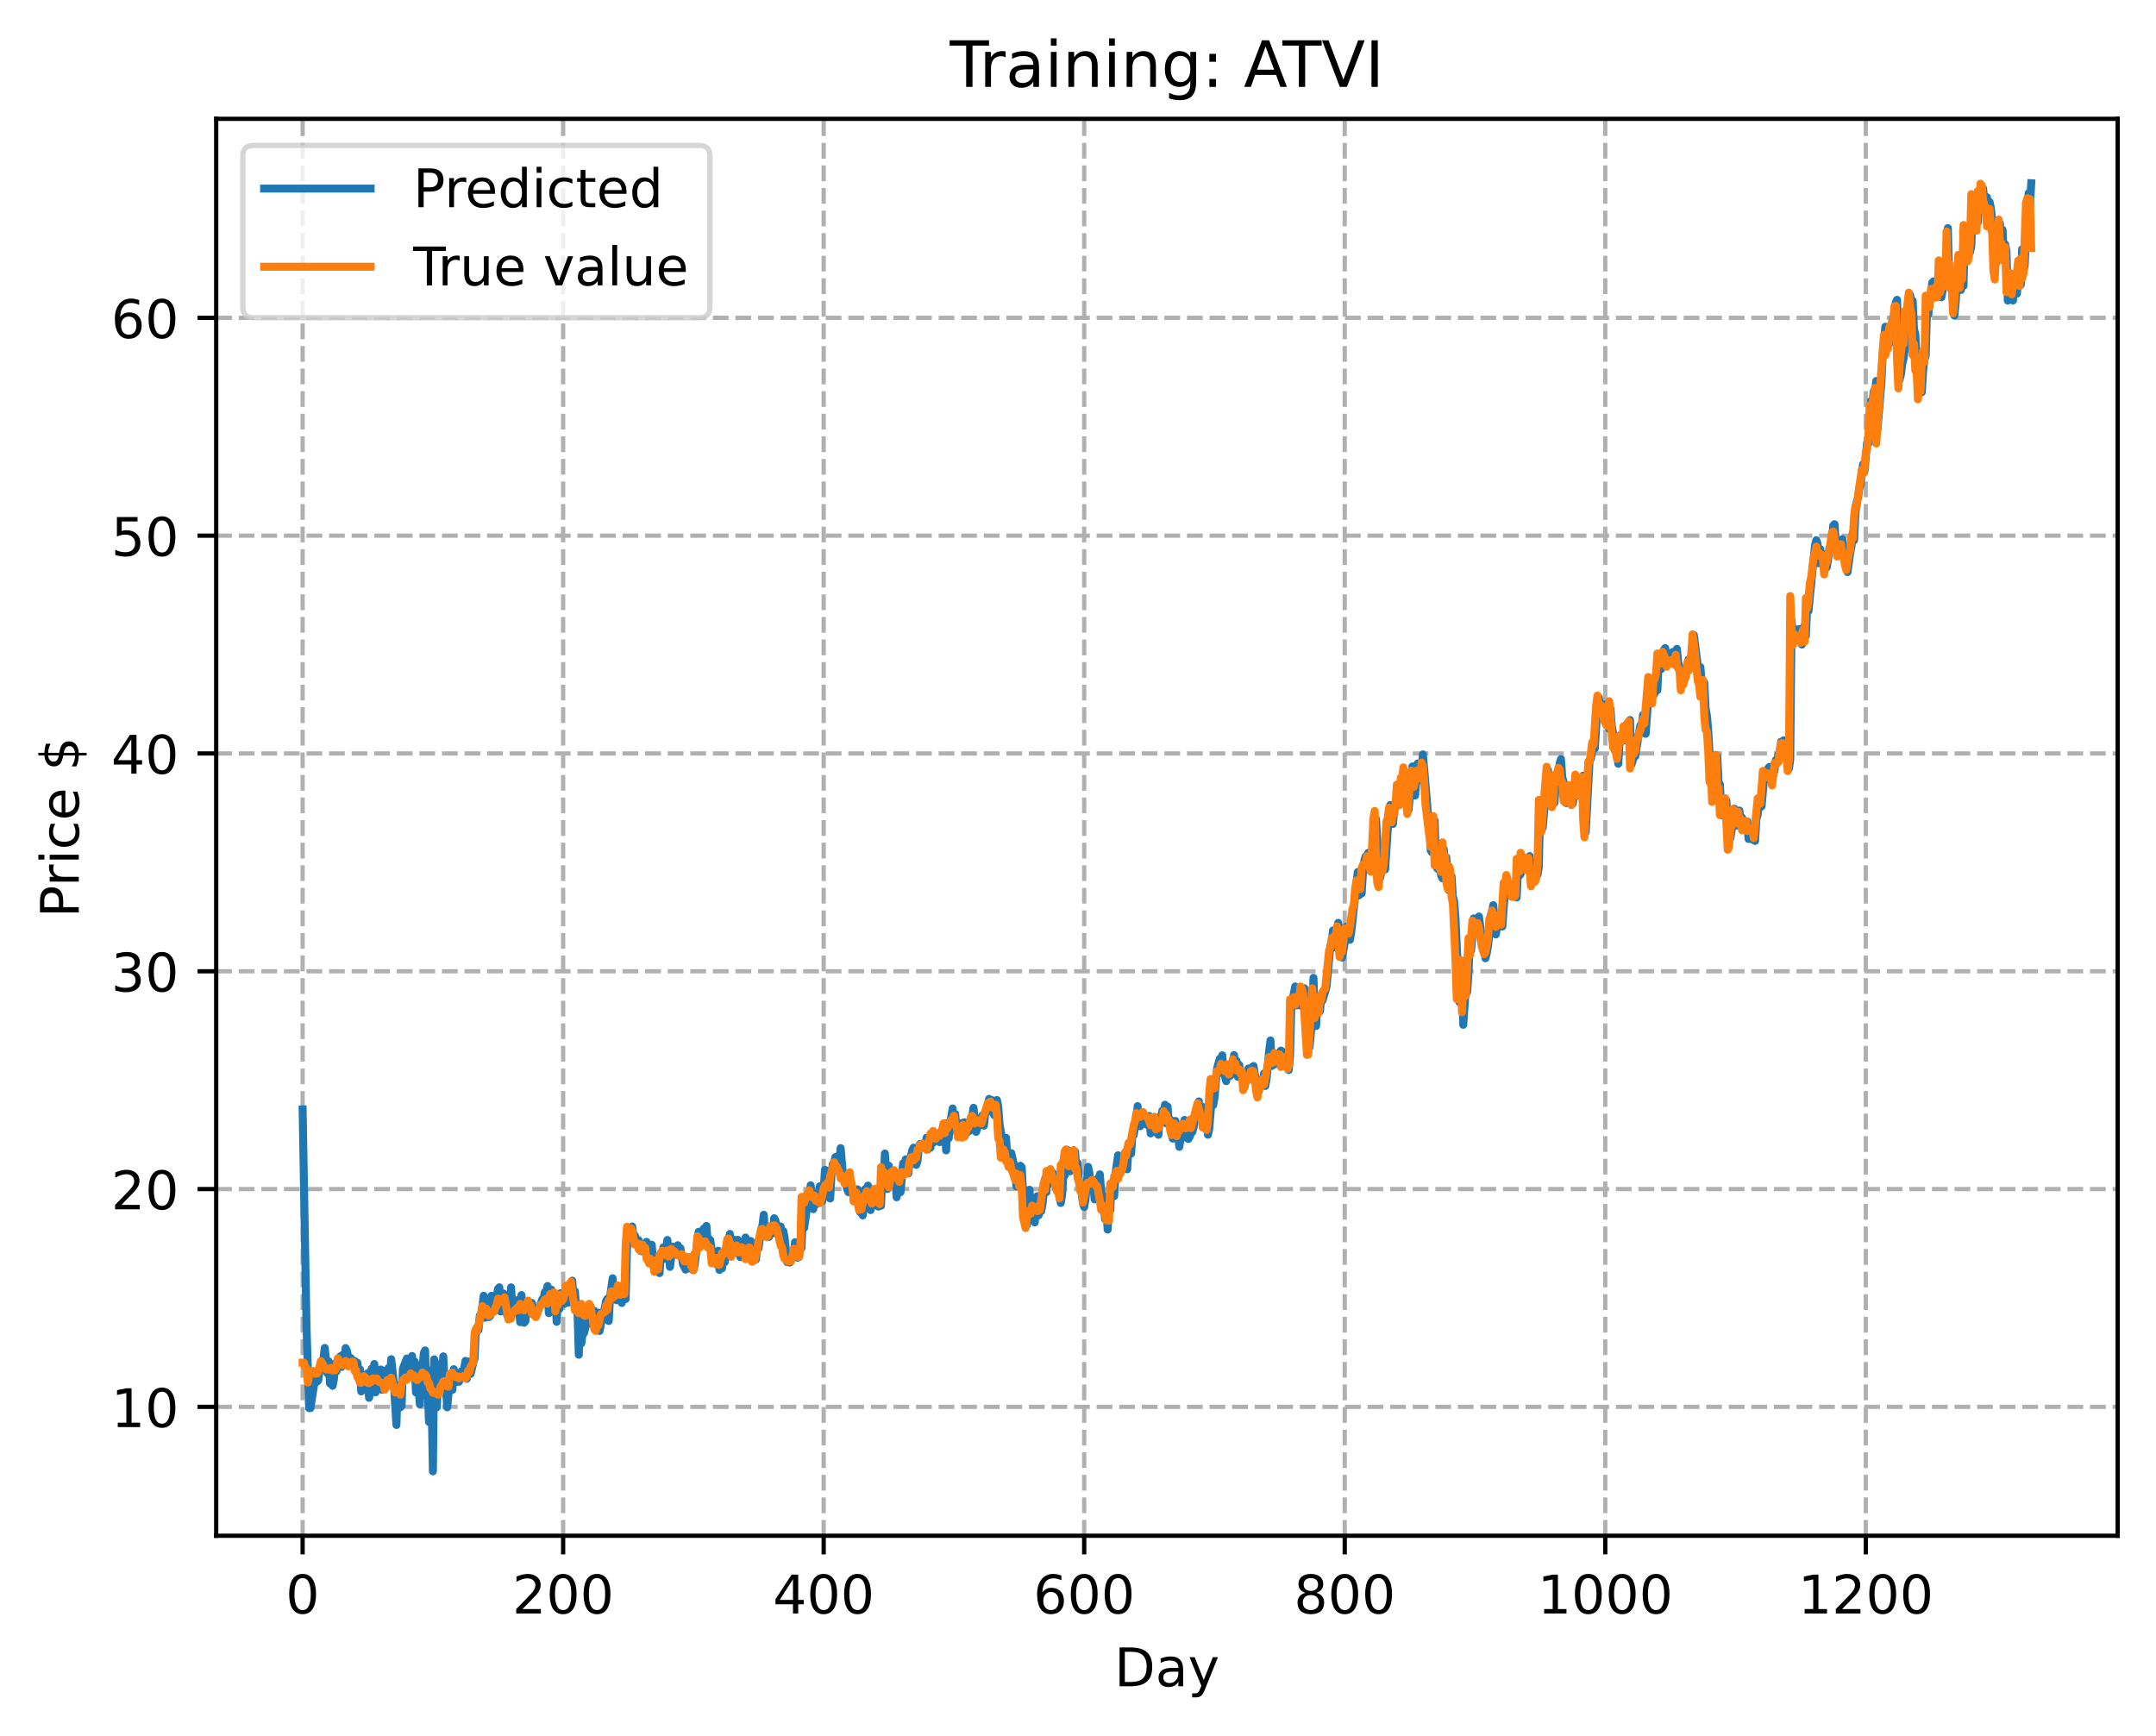 <?xml version="1.0" encoding="utf-8" standalone="no"?>
<!DOCTYPE svg PUBLIC "-//W3C//DTD SVG 1.1//EN"
  "http://www.w3.org/Graphics/SVG/1.1/DTD/svg11.dtd">
<!-- Created with matplotlib (https://matplotlib.org/) -->
<svg height="325.986pt" version="1.1" viewBox="0 0 404.923 325.986" width="404.923pt" xmlns="http://www.w3.org/2000/svg" xmlns:xlink="http://www.w3.org/1999/xlink">
 <defs>
  <style type="text/css">
*{stroke-linecap:butt;stroke-linejoin:round;}
  </style>
 </defs>
 <g id="figure_1">
  <g id="patch_1">
   <path d="M 0 325.986 
L 404.923 325.986 
L 404.923 0 
L 0 0 
z
" style="fill:#ffffff;"/>
  </g>
  <g id="axes_1">
   <g id="patch_2">
    <path d="M 40.603 288.43 
L 397.723 288.43 
L 397.723 22.318 
L 40.603 22.318 
z
" style="fill:#ffffff;"/>
   </g>
   <g id="matplotlib.axis_1">
    <g id="xtick_1">
     <g id="line2d_1">
      <path clip-path="url(#peff38970af)" d="M 56.836 288.43 
L 56.836 22.318 
" style="fill:none;stroke:#b0b0b0;stroke-dasharray:2.96,1.28;stroke-dashoffset:0;stroke-width:0.8;"/>
     </g>
     <g id="line2d_2">
      <defs>
       <path d="M 0 0 
L 0 3.5 
" id="m3f9c93a61b" style="stroke:#000000;stroke-width:0.8;"/>
      </defs>
      <g>
       <use style="stroke:#000000;stroke-width:0.8;" x="56.836" xlink:href="#m3f9c93a61b" y="288.43"/>
      </g>
     </g>
     <g id="text_1">
      <!-- 0 -->
      <defs>
       <path d="M 31.781 66.406 
Q 24.172 66.406 20.328 58.906 
Q 16.5 51.422 16.5 36.375 
Q 16.5 21.391 20.328 13.891 
Q 24.172 6.391 31.781 6.391 
Q 39.453 6.391 43.281 13.891 
Q 47.125 21.391 47.125 36.375 
Q 47.125 51.422 43.281 58.906 
Q 39.453 66.406 31.781 66.406 
z
M 31.781 74.219 
Q 44.047 74.219 50.516 64.516 
Q 56.984 54.828 56.984 36.375 
Q 56.984 17.969 50.516 8.266 
Q 44.047 -1.422 31.781 -1.422 
Q 19.531 -1.422 13.062 8.266 
Q 6.594 17.969 6.594 36.375 
Q 6.594 54.828 13.062 64.516 
Q 19.531 74.219 31.781 74.219 
z
" id="DejaVuSans-48"/>
      </defs>
      <g transform="translate(53.655 303.029)scale(0.1 -0.1)">
       <use xlink:href="#DejaVuSans-48"/>
      </g>
     </g>
    </g>
    <g id="xtick_2">
     <g id="line2d_3">
      <path clip-path="url(#peff38970af)" d="M 105.766 288.43 
L 105.766 22.318 
" style="fill:none;stroke:#b0b0b0;stroke-dasharray:2.96,1.28;stroke-dashoffset:0;stroke-width:0.8;"/>
     </g>
     <g id="line2d_4">
      <g>
       <use style="stroke:#000000;stroke-width:0.8;" x="105.766" xlink:href="#m3f9c93a61b" y="288.43"/>
      </g>
     </g>
     <g id="text_2">
      <!-- 200 -->
      <defs>
       <path d="M 19.188 8.297 
L 53.609 8.297 
L 53.609 0 
L 7.328 0 
L 7.328 8.297 
Q 12.938 14.109 22.625 23.891 
Q 32.328 33.688 34.812 36.531 
Q 39.547 41.844 41.422 45.531 
Q 43.312 49.219 43.312 52.781 
Q 43.312 58.594 39.234 62.25 
Q 35.156 65.922 28.609 65.922 
Q 23.969 65.922 18.812 64.312 
Q 13.672 62.703 7.812 59.422 
L 7.812 69.391 
Q 13.766 71.781 18.938 73 
Q 24.125 74.219 28.422 74.219 
Q 39.75 74.219 46.484 68.547 
Q 53.219 62.891 53.219 53.422 
Q 53.219 48.922 51.531 44.891 
Q 49.859 40.875 45.406 35.406 
Q 44.188 33.984 37.641 27.219 
Q 31.109 20.453 19.188 8.297 
z
" id="DejaVuSans-50"/>
      </defs>
      <g transform="translate(96.223 303.029)scale(0.1 -0.1)">
       <use xlink:href="#DejaVuSans-50"/>
       <use x="63.623" xlink:href="#DejaVuSans-48"/>
       <use x="127.246" xlink:href="#DejaVuSans-48"/>
      </g>
     </g>
    </g>
    <g id="xtick_3">
     <g id="line2d_5">
      <path clip-path="url(#peff38970af)" d="M 154.697 288.43 
L 154.697 22.318 
" style="fill:none;stroke:#b0b0b0;stroke-dasharray:2.96,1.28;stroke-dashoffset:0;stroke-width:0.8;"/>
     </g>
     <g id="line2d_6">
      <g>
       <use style="stroke:#000000;stroke-width:0.8;" x="154.697" xlink:href="#m3f9c93a61b" y="288.43"/>
      </g>
     </g>
     <g id="text_3">
      <!-- 400 -->
      <defs>
       <path d="M 37.797 64.312 
L 12.891 25.391 
L 37.797 25.391 
z
M 35.203 72.906 
L 47.609 72.906 
L 47.609 25.391 
L 58.016 25.391 
L 58.016 17.188 
L 47.609 17.188 
L 47.609 0 
L 37.797 0 
L 37.797 17.188 
L 4.891 17.188 
L 4.891 26.703 
z
" id="DejaVuSans-52"/>
      </defs>
      <g transform="translate(145.153 303.029)scale(0.1 -0.1)">
       <use xlink:href="#DejaVuSans-52"/>
       <use x="63.623" xlink:href="#DejaVuSans-48"/>
       <use x="127.246" xlink:href="#DejaVuSans-48"/>
      </g>
     </g>
    </g>
    <g id="xtick_4">
     <g id="line2d_7">
      <path clip-path="url(#peff38970af)" d="M 203.628 288.43 
L 203.628 22.318 
" style="fill:none;stroke:#b0b0b0;stroke-dasharray:2.96,1.28;stroke-dashoffset:0;stroke-width:0.8;"/>
     </g>
     <g id="line2d_8">
      <g>
       <use style="stroke:#000000;stroke-width:0.8;" x="203.628" xlink:href="#m3f9c93a61b" y="288.43"/>
      </g>
     </g>
     <g id="text_4">
      <!-- 600 -->
      <defs>
       <path d="M 33.016 40.375 
Q 26.375 40.375 22.484 35.828 
Q 18.609 31.297 18.609 23.391 
Q 18.609 15.531 22.484 10.953 
Q 26.375 6.391 33.016 6.391 
Q 39.656 6.391 43.531 10.953 
Q 47.406 15.531 47.406 23.391 
Q 47.406 31.297 43.531 35.828 
Q 39.656 40.375 33.016 40.375 
z
M 52.594 71.297 
L 52.594 62.312 
Q 48.875 64.062 45.094 64.984 
Q 41.312 65.922 37.594 65.922 
Q 27.828 65.922 22.672 59.328 
Q 17.531 52.734 16.797 39.406 
Q 19.672 43.656 24.016 45.922 
Q 28.375 48.188 33.594 48.188 
Q 44.578 48.188 50.953 41.516 
Q 57.328 34.859 57.328 23.391 
Q 57.328 12.156 50.688 5.359 
Q 44.047 -1.422 33.016 -1.422 
Q 20.359 -1.422 13.672 8.266 
Q 6.984 17.969 6.984 36.375 
Q 6.984 53.656 15.188 63.938 
Q 23.391 74.219 37.203 74.219 
Q 40.922 74.219 44.703 73.484 
Q 48.484 72.75 52.594 71.297 
z
" id="DejaVuSans-54"/>
      </defs>
      <g transform="translate(194.084 303.029)scale(0.1 -0.1)">
       <use xlink:href="#DejaVuSans-54"/>
       <use x="63.623" xlink:href="#DejaVuSans-48"/>
       <use x="127.246" xlink:href="#DejaVuSans-48"/>
      </g>
     </g>
    </g>
    <g id="xtick_5">
     <g id="line2d_9">
      <path clip-path="url(#peff38970af)" d="M 252.558 288.43 
L 252.558 22.318 
" style="fill:none;stroke:#b0b0b0;stroke-dasharray:2.96,1.28;stroke-dashoffset:0;stroke-width:0.8;"/>
     </g>
     <g id="line2d_10">
      <g>
       <use style="stroke:#000000;stroke-width:0.8;" x="252.558" xlink:href="#m3f9c93a61b" y="288.43"/>
      </g>
     </g>
     <g id="text_5">
      <!-- 800 -->
      <defs>
       <path d="M 31.781 34.625 
Q 24.75 34.625 20.719 30.859 
Q 16.703 27.094 16.703 20.516 
Q 16.703 13.922 20.719 10.156 
Q 24.75 6.391 31.781 6.391 
Q 38.812 6.391 42.859 10.172 
Q 46.922 13.969 46.922 20.516 
Q 46.922 27.094 42.891 30.859 
Q 38.875 34.625 31.781 34.625 
z
M 21.922 38.812 
Q 15.578 40.375 12.031 44.719 
Q 8.5 49.078 8.5 55.328 
Q 8.5 64.062 14.719 69.141 
Q 20.953 74.219 31.781 74.219 
Q 42.672 74.219 48.875 69.141 
Q 55.078 64.062 55.078 55.328 
Q 55.078 49.078 51.531 44.719 
Q 48 40.375 41.703 38.812 
Q 48.828 37.156 52.797 32.312 
Q 56.781 27.484 56.781 20.516 
Q 56.781 9.906 50.312 4.234 
Q 43.844 -1.422 31.781 -1.422 
Q 19.734 -1.422 13.25 4.234 
Q 6.781 9.906 6.781 20.516 
Q 6.781 27.484 10.781 32.312 
Q 14.797 37.156 21.922 38.812 
z
M 18.312 54.391 
Q 18.312 48.734 21.844 45.562 
Q 25.391 42.391 31.781 42.391 
Q 38.141 42.391 41.719 45.562 
Q 45.312 48.734 45.312 54.391 
Q 45.312 60.062 41.719 63.234 
Q 38.141 66.406 31.781 66.406 
Q 25.391 66.406 21.844 63.234 
Q 18.312 60.062 18.312 54.391 
z
" id="DejaVuSans-56"/>
      </defs>
      <g transform="translate(243.015 303.029)scale(0.1 -0.1)">
       <use xlink:href="#DejaVuSans-56"/>
       <use x="63.623" xlink:href="#DejaVuSans-48"/>
       <use x="127.246" xlink:href="#DejaVuSans-48"/>
      </g>
     </g>
    </g>
    <g id="xtick_6">
     <g id="line2d_11">
      <path clip-path="url(#peff38970af)" d="M 301.489 288.43 
L 301.489 22.318 
" style="fill:none;stroke:#b0b0b0;stroke-dasharray:2.96,1.28;stroke-dashoffset:0;stroke-width:0.8;"/>
     </g>
     <g id="line2d_12">
      <g>
       <use style="stroke:#000000;stroke-width:0.8;" x="301.489" xlink:href="#m3f9c93a61b" y="288.43"/>
      </g>
     </g>
     <g id="text_6">
      <!-- 1000 -->
      <defs>
       <path d="M 12.406 8.297 
L 28.516 8.297 
L 28.516 63.922 
L 10.984 60.406 
L 10.984 69.391 
L 28.422 72.906 
L 38.281 72.906 
L 38.281 8.297 
L 54.391 8.297 
L 54.391 0 
L 12.406 0 
z
" id="DejaVuSans-49"/>
      </defs>
      <g transform="translate(288.764 303.029)scale(0.1 -0.1)">
       <use xlink:href="#DejaVuSans-49"/>
       <use x="63.623" xlink:href="#DejaVuSans-48"/>
       <use x="127.246" xlink:href="#DejaVuSans-48"/>
       <use x="190.869" xlink:href="#DejaVuSans-48"/>
      </g>
     </g>
    </g>
    <g id="xtick_7">
     <g id="line2d_13">
      <path clip-path="url(#peff38970af)" d="M 350.419 288.43 
L 350.419 22.318 
" style="fill:none;stroke:#b0b0b0;stroke-dasharray:2.96,1.28;stroke-dashoffset:0;stroke-width:0.8;"/>
     </g>
     <g id="line2d_14">
      <g>
       <use style="stroke:#000000;stroke-width:0.8;" x="350.419" xlink:href="#m3f9c93a61b" y="288.43"/>
      </g>
     </g>
     <g id="text_7">
      <!-- 1200 -->
      <g transform="translate(337.694 303.029)scale(0.1 -0.1)">
       <use xlink:href="#DejaVuSans-49"/>
       <use x="63.623" xlink:href="#DejaVuSans-50"/>
       <use x="127.246" xlink:href="#DejaVuSans-48"/>
       <use x="190.869" xlink:href="#DejaVuSans-48"/>
      </g>
     </g>
    </g>
    <g id="text_8">
     <!-- Day -->
     <defs>
      <path d="M 19.672 64.797 
L 19.672 8.109 
L 31.594 8.109 
Q 46.688 8.109 53.688 14.938 
Q 60.688 21.781 60.688 36.531 
Q 60.688 51.172 53.688 57.984 
Q 46.688 64.797 31.594 64.797 
z
M 9.812 72.906 
L 30.078 72.906 
Q 51.266 72.906 61.172 64.094 
Q 71.094 55.281 71.094 36.531 
Q 71.094 17.672 61.125 8.828 
Q 51.172 0 30.078 0 
L 9.812 0 
z
" id="DejaVuSans-68"/>
      <path d="M 34.281 27.484 
Q 23.391 27.484 19.188 25 
Q 14.984 22.516 14.984 16.5 
Q 14.984 11.719 18.141 8.906 
Q 21.297 6.109 26.703 6.109 
Q 34.188 6.109 38.703 11.406 
Q 43.219 16.703 43.219 25.484 
L 43.219 27.484 
z
M 52.203 31.203 
L 52.203 0 
L 43.219 0 
L 43.219 8.297 
Q 40.141 3.328 35.547 0.953 
Q 30.953 -1.422 24.312 -1.422 
Q 15.922 -1.422 10.953 3.297 
Q 6 8.016 6 15.922 
Q 6 25.141 12.172 29.828 
Q 18.359 34.516 30.609 34.516 
L 43.219 34.516 
L 43.219 35.406 
Q 43.219 41.609 39.141 45 
Q 35.062 48.391 27.688 48.391 
Q 23 48.391 18.547 47.266 
Q 14.109 46.141 10.016 43.891 
L 10.016 52.203 
Q 14.938 54.109 19.578 55.047 
Q 24.219 56 28.609 56 
Q 40.484 56 46.344 49.844 
Q 52.203 43.703 52.203 31.203 
z
" id="DejaVuSans-97"/>
      <path d="M 32.172 -5.078 
Q 28.375 -14.844 24.75 -17.812 
Q 21.141 -20.797 15.094 -20.797 
L 7.906 -20.797 
L 7.906 -13.281 
L 13.188 -13.281 
Q 16.891 -13.281 18.938 -11.516 
Q 21 -9.766 23.484 -3.219 
L 25.094 0.875 
L 2.984 54.688 
L 12.5 54.688 
L 29.594 11.922 
L 46.688 54.688 
L 56.203 54.688 
z
" id="DejaVuSans-121"/>
     </defs>
     <g transform="translate(209.29 316.707)scale(0.1 -0.1)">
      <use xlink:href="#DejaVuSans-68"/>
      <use x="77.002" xlink:href="#DejaVuSans-97"/>
      <use x="138.281" xlink:href="#DejaVuSans-121"/>
     </g>
    </g>
   </g>
   <g id="matplotlib.axis_2">
    <g id="ytick_1">
     <g id="line2d_15">
      <path clip-path="url(#peff38970af)" d="M 40.603 264.23 
L 397.723 264.23 
" style="fill:none;stroke:#b0b0b0;stroke-dasharray:2.96,1.28;stroke-dashoffset:0;stroke-width:0.8;"/>
     </g>
     <g id="line2d_16">
      <defs>
       <path d="M 0 0 
L -3.5 0 
" id="m48d0061eb7" style="stroke:#000000;stroke-width:0.8;"/>
      </defs>
      <g>
       <use style="stroke:#000000;stroke-width:0.8;" x="40.603" xlink:href="#m48d0061eb7" y="264.23"/>
      </g>
     </g>
     <g id="text_9">
      <!-- 10 -->
      <g transform="translate(20.878 268.029)scale(0.1 -0.1)">
       <use xlink:href="#DejaVuSans-49"/>
       <use x="63.623" xlink:href="#DejaVuSans-48"/>
      </g>
     </g>
    </g>
    <g id="ytick_2">
     <g id="line2d_17">
      <path clip-path="url(#peff38970af)" d="M 40.603 223.323 
L 397.723 223.323 
" style="fill:none;stroke:#b0b0b0;stroke-dasharray:2.96,1.28;stroke-dashoffset:0;stroke-width:0.8;"/>
     </g>
     <g id="line2d_18">
      <g>
       <use style="stroke:#000000;stroke-width:0.8;" x="40.603" xlink:href="#m48d0061eb7" y="223.323"/>
      </g>
     </g>
     <g id="text_10">
      <!-- 20 -->
      <g transform="translate(20.878 227.122)scale(0.1 -0.1)">
       <use xlink:href="#DejaVuSans-50"/>
       <use x="63.623" xlink:href="#DejaVuSans-48"/>
      </g>
     </g>
    </g>
    <g id="ytick_3">
     <g id="line2d_19">
      <path clip-path="url(#peff38970af)" d="M 40.603 182.416 
L 397.723 182.416 
" style="fill:none;stroke:#b0b0b0;stroke-dasharray:2.96,1.28;stroke-dashoffset:0;stroke-width:0.8;"/>
     </g>
     <g id="line2d_20">
      <g>
       <use style="stroke:#000000;stroke-width:0.8;" x="40.603" xlink:href="#m48d0061eb7" y="182.416"/>
      </g>
     </g>
     <g id="text_11">
      <!-- 30 -->
      <defs>
       <path d="M 40.578 39.312 
Q 47.656 37.797 51.625 33 
Q 55.609 28.219 55.609 21.188 
Q 55.609 10.406 48.188 4.484 
Q 40.766 -1.422 27.094 -1.422 
Q 22.516 -1.422 17.656 -0.516 
Q 12.797 0.391 7.625 2.203 
L 7.625 11.719 
Q 11.719 9.328 16.594 8.109 
Q 21.484 6.891 26.812 6.891 
Q 36.078 6.891 40.938 10.547 
Q 45.797 14.203 45.797 21.188 
Q 45.797 27.641 41.281 31.266 
Q 36.766 34.906 28.719 34.906 
L 20.219 34.906 
L 20.219 43.016 
L 29.109 43.016 
Q 36.375 43.016 40.234 45.922 
Q 44.094 48.828 44.094 54.297 
Q 44.094 59.906 40.109 62.906 
Q 36.141 65.922 28.719 65.922 
Q 24.656 65.922 20.016 65.031 
Q 15.375 64.156 9.812 62.312 
L 9.812 71.094 
Q 15.438 72.656 20.344 73.438 
Q 25.25 74.219 29.594 74.219 
Q 40.828 74.219 47.359 69.109 
Q 53.906 64.016 53.906 55.328 
Q 53.906 49.266 50.438 45.094 
Q 46.969 40.922 40.578 39.312 
z
" id="DejaVuSans-51"/>
      </defs>
      <g transform="translate(20.878 186.215)scale(0.1 -0.1)">
       <use xlink:href="#DejaVuSans-51"/>
       <use x="63.623" xlink:href="#DejaVuSans-48"/>
      </g>
     </g>
    </g>
    <g id="ytick_4">
     <g id="line2d_21">
      <path clip-path="url(#peff38970af)" d="M 40.603 141.508 
L 397.723 141.508 
" style="fill:none;stroke:#b0b0b0;stroke-dasharray:2.96,1.28;stroke-dashoffset:0;stroke-width:0.8;"/>
     </g>
     <g id="line2d_22">
      <g>
       <use style="stroke:#000000;stroke-width:0.8;" x="40.603" xlink:href="#m48d0061eb7" y="141.508"/>
      </g>
     </g>
     <g id="text_12">
      <!-- 40 -->
      <g transform="translate(20.878 145.308)scale(0.1 -0.1)">
       <use xlink:href="#DejaVuSans-52"/>
       <use x="63.623" xlink:href="#DejaVuSans-48"/>
      </g>
     </g>
    </g>
    <g id="ytick_5">
     <g id="line2d_23">
      <path clip-path="url(#peff38970af)" d="M 40.603 100.601 
L 397.723 100.601 
" style="fill:none;stroke:#b0b0b0;stroke-dasharray:2.96,1.28;stroke-dashoffset:0;stroke-width:0.8;"/>
     </g>
     <g id="line2d_24">
      <g>
       <use style="stroke:#000000;stroke-width:0.8;" x="40.603" xlink:href="#m48d0061eb7" y="100.601"/>
      </g>
     </g>
     <g id="text_13">
      <!-- 50 -->
      <defs>
       <path d="M 10.797 72.906 
L 49.516 72.906 
L 49.516 64.594 
L 19.828 64.594 
L 19.828 46.734 
Q 21.969 47.469 24.109 47.828 
Q 26.266 48.188 28.422 48.188 
Q 40.625 48.188 47.75 41.5 
Q 54.891 34.812 54.891 23.391 
Q 54.891 11.625 47.562 5.094 
Q 40.234 -1.422 26.906 -1.422 
Q 22.312 -1.422 17.547 -0.641 
Q 12.797 0.141 7.719 1.703 
L 7.719 11.625 
Q 12.109 9.234 16.797 8.062 
Q 21.484 6.891 26.703 6.891 
Q 35.156 6.891 40.078 11.328 
Q 45.016 15.766 45.016 23.391 
Q 45.016 31 40.078 35.438 
Q 35.156 39.891 26.703 39.891 
Q 22.75 39.891 18.812 39.016 
Q 14.891 38.141 10.797 36.281 
z
" id="DejaVuSans-53"/>
      </defs>
      <g transform="translate(20.878 104.4)scale(0.1 -0.1)">
       <use xlink:href="#DejaVuSans-53"/>
       <use x="63.623" xlink:href="#DejaVuSans-48"/>
      </g>
     </g>
    </g>
    <g id="ytick_6">
     <g id="line2d_25">
      <path clip-path="url(#peff38970af)" d="M 40.603 59.694 
L 397.723 59.694 
" style="fill:none;stroke:#b0b0b0;stroke-dasharray:2.96,1.28;stroke-dashoffset:0;stroke-width:0.8;"/>
     </g>
     <g id="line2d_26">
      <g>
       <use style="stroke:#000000;stroke-width:0.8;" x="40.603" xlink:href="#m48d0061eb7" y="59.694"/>
      </g>
     </g>
     <g id="text_14">
      <!-- 60 -->
      <g transform="translate(20.878 63.493)scale(0.1 -0.1)">
       <use xlink:href="#DejaVuSans-54"/>
       <use x="63.623" xlink:href="#DejaVuSans-48"/>
      </g>
     </g>
    </g>
    <g id="text_15">
     <!-- Price $ -->
     <defs>
      <path d="M 19.672 64.797 
L 19.672 37.406 
L 32.078 37.406 
Q 38.969 37.406 42.719 40.969 
Q 46.484 44.531 46.484 51.125 
Q 46.484 57.672 42.719 61.234 
Q 38.969 64.797 32.078 64.797 
z
M 9.812 72.906 
L 32.078 72.906 
Q 44.344 72.906 50.609 67.359 
Q 56.891 61.812 56.891 51.125 
Q 56.891 40.328 50.609 34.812 
Q 44.344 29.297 32.078 29.297 
L 19.672 29.297 
L 19.672 0 
L 9.812 0 
z
" id="DejaVuSans-80"/>
      <path d="M 41.109 46.297 
Q 39.594 47.172 37.812 47.578 
Q 36.031 48 33.891 48 
Q 26.266 48 22.188 43.047 
Q 18.109 38.094 18.109 28.812 
L 18.109 0 
L 9.078 0 
L 9.078 54.688 
L 18.109 54.688 
L 18.109 46.188 
Q 20.953 51.172 25.484 53.578 
Q 30.031 56 36.531 56 
Q 37.453 56 38.578 55.875 
Q 39.703 55.766 41.062 55.516 
z
" id="DejaVuSans-114"/>
      <path d="M 9.422 54.688 
L 18.406 54.688 
L 18.406 0 
L 9.422 0 
z
M 9.422 75.984 
L 18.406 75.984 
L 18.406 64.594 
L 9.422 64.594 
z
" id="DejaVuSans-105"/>
      <path d="M 48.781 52.594 
L 48.781 44.188 
Q 44.969 46.297 41.141 47.344 
Q 37.312 48.391 33.406 48.391 
Q 24.656 48.391 19.812 42.844 
Q 14.984 37.312 14.984 27.297 
Q 14.984 17.281 19.812 11.734 
Q 24.656 6.203 33.406 6.203 
Q 37.312 6.203 41.141 7.25 
Q 44.969 8.297 48.781 10.406 
L 48.781 2.094 
Q 45.016 0.344 40.984 -0.531 
Q 36.969 -1.422 32.422 -1.422 
Q 20.062 -1.422 12.781 6.344 
Q 5.516 14.109 5.516 27.297 
Q 5.516 40.672 12.859 48.328 
Q 20.219 56 33.016 56 
Q 37.156 56 41.109 55.141 
Q 45.062 54.297 48.781 52.594 
z
" id="DejaVuSans-99"/>
      <path d="M 56.203 29.594 
L 56.203 25.203 
L 14.891 25.203 
Q 15.484 15.922 20.484 11.062 
Q 25.484 6.203 34.422 6.203 
Q 39.594 6.203 44.453 7.469 
Q 49.312 8.734 54.109 11.281 
L 54.109 2.781 
Q 49.266 0.734 44.188 -0.344 
Q 39.109 -1.422 33.891 -1.422 
Q 20.797 -1.422 13.156 6.188 
Q 5.516 13.812 5.516 26.812 
Q 5.516 40.234 12.766 48.109 
Q 20.016 56 32.328 56 
Q 43.359 56 49.781 48.891 
Q 56.203 41.797 56.203 29.594 
z
M 47.219 32.234 
Q 47.125 39.594 43.094 43.984 
Q 39.062 48.391 32.422 48.391 
Q 24.906 48.391 20.391 44.141 
Q 15.875 39.891 15.188 32.172 
z
" id="DejaVuSans-101"/>
      <path id="DejaVuSans-32"/>
      <path d="M 33.797 -14.703 
L 28.906 -14.703 
L 28.859 0 
Q 23.734 0.094 18.609 1.188 
Q 13.484 2.297 8.297 4.5 
L 8.297 13.281 
Q 13.281 10.156 18.375 8.562 
Q 23.484 6.984 28.906 6.938 
L 28.906 29.203 
Q 18.109 30.953 13.203 35.156 
Q 8.297 39.359 8.297 46.688 
Q 8.297 54.641 13.625 59.219 
Q 18.953 63.812 28.906 64.5 
L 28.906 75.984 
L 33.797 75.984 
L 33.797 64.656 
Q 38.328 64.453 42.578 63.688 
Q 46.828 62.938 50.875 61.625 
L 50.875 53.078 
Q 46.828 55.125 42.547 56.25 
Q 38.281 57.375 33.797 57.562 
L 33.797 36.719 
Q 44.875 35.016 50.094 30.609 
Q 55.328 26.219 55.328 18.609 
Q 55.328 10.359 49.781 5.594 
Q 44.234 0.828 33.797 0.094 
z
M 28.906 37.594 
L 28.906 57.625 
Q 23.25 56.984 20.266 54.391 
Q 17.281 51.812 17.281 47.516 
Q 17.281 43.312 20.031 40.969 
Q 22.797 38.625 28.906 37.594 
z
M 33.797 28.219 
L 33.797 7.078 
Q 39.984 7.906 43.141 10.594 
Q 46.297 13.281 46.297 17.672 
Q 46.297 21.969 43.281 24.5 
Q 40.281 27.047 33.797 28.219 
z
" id="DejaVuSans-36"/>
     </defs>
     <g transform="translate(14.798 172.342)rotate(-90)scale(0.1 -0.1)">
      <use xlink:href="#DejaVuSans-80"/>
      <use x="58.553" xlink:href="#DejaVuSans-114"/>
      <use x="99.666" xlink:href="#DejaVuSans-105"/>
      <use x="127.449" xlink:href="#DejaVuSans-99"/>
      <use x="182.43" xlink:href="#DejaVuSans-101"/>
      <use x="243.953" xlink:href="#DejaVuSans-32"/>
      <use x="275.74" xlink:href="#DejaVuSans-36"/>
     </g>
    </g>
   </g>
   <g id="line2d_27">
    <path clip-path="url(#peff38970af)" d="M 56.836 208.361 
L 57.57 249.322 
L 58.059 264.474 
L 58.304 264.453 
L 59.282 258.199 
L 59.527 259.518 
L 59.772 259.216 
L 60.016 257.402 
L 60.261 257.128 
L 60.506 255.754 
L 60.75 255.127 
L 60.995 253.157 
L 61.484 257.909 
L 61.729 255.678 
L 61.974 259.822 
L 62.218 258.354 
L 62.463 260.275 
L 62.708 259.057 
L 62.952 256.073 
L 63.197 257.543 
L 63.441 255.943 
L 63.686 255.529 
L 63.931 254.722 
L 64.175 256.723 
L 64.42 254.419 
L 64.665 256.38 
L 64.909 253.188 
L 65.154 253.675 
L 65.643 256.048 
L 65.888 255.055 
L 66.377 256.399 
L 66.622 255.618 
L 66.867 256.734 
L 67.111 255.927 
L 67.356 257.667 
L 67.601 257.176 
L 67.845 261.327 
L 68.09 258.903 
L 68.335 259.641 
L 68.579 259.114 
L 68.824 259.868 
L 69.069 257.907 
L 69.313 262.528 
L 69.558 261.418 
L 69.802 257.057 
L 70.047 260.596 
L 70.292 256.178 
L 70.536 261.498 
L 70.781 257.983 
L 71.026 258.852 
L 71.515 257.21 
L 71.76 261.028 
L 72.004 257.429 
L 72.249 257.68 
L 72.494 260.027 
L 72.738 257.788 
L 72.983 256.91 
L 73.228 259.534 
L 73.472 255.275 
L 73.962 259.627 
L 74.451 267.628 
L 74.696 260.151 
L 74.94 263.011 
L 75.185 264.315 
L 75.429 264.018 
L 75.674 257.034 
L 76.408 255.146 
L 76.897 257.413 
L 77.142 257.727 
L 77.387 254.672 
L 77.631 257.868 
L 77.876 255.709 
L 78.121 261.529 
L 78.365 257.852 
L 78.855 263.763 
L 79.099 256.295 
L 79.344 257.254 
L 79.589 254.168 
L 79.833 253.626 
L 80.078 262.166 
L 80.323 260.511 
L 80.567 267.06 
L 80.812 257.391 
L 81.056 262.195 
L 81.301 276.334 
L 81.546 255.301 
L 81.79 256.136 
L 82.035 264.322 
L 82.28 259.338 
L 82.524 259.401 
L 82.769 256.45 
L 83.014 257.773 
L 83.258 254.74 
L 83.503 260.08 
L 83.748 260.633 
L 83.992 264.318 
L 84.237 261.745 
L 84.482 260.864 
L 84.726 259.563 
L 84.971 261.022 
L 85.216 257.154 
L 85.46 258.556 
L 85.95 259.516 
L 86.194 259.52 
L 86.439 258.8 
L 86.684 257.528 
L 86.928 258.461 
L 87.417 255.591 
L 87.662 258.962 
L 88.151 255.681 
L 88.396 258.028 
L 88.885 255.92 
L 89.13 255.139 
L 89.375 249.797 
L 89.619 249.286 
L 89.864 249.798 
L 90.109 247.063 
L 90.353 247.245 
L 90.843 243.359 
L 91.087 247.486 
L 91.577 245.659 
L 91.821 247.376 
L 92.066 247.145 
L 92.311 243.363 
L 92.555 245.477 
L 92.8 244.984 
L 93.044 243.886 
L 93.289 243.444 
L 93.534 242.059 
L 93.778 241.774 
L 94.023 246.316 
L 94.268 245.654 
L 94.512 242.915 
L 94.757 245.086 
L 95.002 243.667 
L 95.246 246.984 
L 95.491 245.953 
L 95.736 246.467 
L 95.98 241.781 
L 96.225 245.365 
L 96.47 246.009 
L 96.959 245.974 
L 97.204 244.177 
L 97.448 245.271 
L 97.693 248.316 
L 97.938 243.227 
L 98.182 247.269 
L 98.427 248.425 
L 98.672 248.147 
L 98.916 245.275 
L 99.161 246.777 
L 99.405 244.714 
L 99.65 245.441 
L 99.895 244.698 
L 100.139 246.132 
L 100.384 246.397 
L 100.629 246.08 
L 100.873 246.642 
L 101.607 244.701 
L 101.852 244.011 
L 102.097 243.772 
L 102.341 242.678 
L 102.586 242.624 
L 102.831 241.533 
L 103.075 246.623 
L 103.32 242.156 
L 103.565 242.225 
L 103.809 244.328 
L 104.054 244.401 
L 104.299 243.362 
L 104.543 248.25 
L 104.788 243.205 
L 105.032 245.892 
L 105.277 242.875 
L 105.522 243.223 
L 105.766 244.319 
L 106.011 244.893 
L 106.5 241.803 
L 106.745 244.642 
L 106.99 242.392 
L 107.234 242.075 
L 107.479 240.529 
L 107.724 243.832 
L 107.968 242.505 
L 108.213 245.553 
L 108.458 246.236 
L 108.702 254.437 
L 108.947 245.442 
L 109.192 252.292 
L 109.436 250.248 
L 109.681 250.371 
L 110.17 248.494 
L 110.415 246.212 
L 110.66 246.45 
L 110.904 245.328 
L 111.149 246.282 
L 111.393 246.48 
L 111.638 246.201 
L 112.127 248.654 
L 112.372 246.544 
L 112.617 249.966 
L 113.106 247.389 
L 113.351 246.715 
L 113.84 244.311 
L 114.085 243.922 
L 114.329 248.1 
L 114.574 243.575 
L 115.063 240.071 
L 115.308 243.801 
L 115.553 242.824 
L 115.797 244.201 
L 116.287 241.646 
L 116.776 244.711 
L 117.02 242.403 
L 117.265 242.268 
L 117.51 243.97 
L 117.754 234.495 
L 117.999 232.673 
L 118.244 232.627 
L 118.488 230.989 
L 118.733 230.349 
L 118.978 232.156 
L 119.222 232.037 
L 119.467 232.555 
L 119.712 233.577 
L 119.956 232.941 
L 120.201 234.886 
L 120.446 234.989 
L 120.69 233.747 
L 121.18 234.107 
L 121.424 233.234 
L 121.669 235.997 
L 121.914 234.539 
L 122.158 235.201 
L 122.403 233.771 
L 122.648 236.733 
L 122.892 237.816 
L 123.381 238.231 
L 123.626 236.216 
L 123.871 239.104 
L 124.115 236.048 
L 124.36 235.517 
L 124.605 234.245 
L 124.849 236.411 
L 125.339 232.884 
L 125.828 237.943 
L 126.317 234.134 
L 126.562 235.683 
L 126.807 234.178 
L 127.051 235.537 
L 127.296 233.864 
L 127.541 234.65 
L 127.785 234.411 
L 128.275 237.476 
L 128.764 238.449 
L 129.008 236.428 
L 129.253 237.48 
L 129.742 236.102 
L 129.987 238.44 
L 130.232 238.545 
L 130.476 237.487 
L 131.21 231.344 
L 131.7 233.851 
L 131.944 231.205 
L 132.189 230.734 
L 132.434 232.049 
L 132.678 230.247 
L 132.923 233.464 
L 133.168 232.698 
L 133.412 232.928 
L 133.657 234.757 
L 133.902 235.506 
L 134.146 235.277 
L 134.636 237.492 
L 134.88 234.91 
L 135.125 238.515 
L 135.369 236.88 
L 135.614 238.209 
L 135.859 235.572 
L 136.103 237.077 
L 137.082 231.743 
L 137.327 234.244 
L 137.571 235.565 
L 137.816 232.831 
L 138.061 233.624 
L 138.305 233.359 
L 138.55 232.851 
L 138.795 233.674 
L 139.039 236.1 
L 139.284 233.301 
L 139.529 233.217 
L 139.773 234.139 
L 140.018 232.428 
L 140.263 235.799 
L 140.507 233.997 
L 140.752 234.298 
L 140.996 233.069 
L 141.241 235.141 
L 141.486 236.211 
L 141.73 236.659 
L 141.975 236.554 
L 142.22 234.032 
L 142.464 234.458 
L 142.954 230.911 
L 143.198 230.191 
L 143.443 228.15 
L 143.688 231.553 
L 143.932 231.59 
L 144.177 230.347 
L 144.422 232.316 
L 144.666 230.873 
L 144.911 231.147 
L 145.156 231.636 
L 145.4 228.794 
L 145.645 229.302 
L 145.89 230.261 
L 146.624 230.35 
L 146.868 232.75 
L 147.113 231.211 
L 147.357 232.472 
L 147.847 237.039 
L 148.091 235.576 
L 148.336 237.125 
L 148.581 235.619 
L 148.825 236.308 
L 149.07 235.757 
L 149.315 233.308 
L 149.559 235.965 
L 149.804 236.214 
L 150.049 236.1 
L 150.293 234.295 
L 150.538 234.385 
L 150.783 227.696 
L 151.027 230.622 
L 151.517 227.212 
L 151.761 226.556 
L 152.006 226.266 
L 152.251 222.611 
L 152.495 225.978 
L 152.74 227.095 
L 152.984 225.38 
L 153.229 226.232 
L 153.474 224.093 
L 153.718 224.877 
L 153.963 222.801 
L 154.208 225.539 
L 154.452 225.589 
L 154.697 223.285 
L 154.942 219.709 
L 155.186 220.393 
L 155.431 223.603 
L 155.676 222.602 
L 155.92 225.095 
L 156.165 220.468 
L 156.41 218.631 
L 156.654 218.386 
L 156.899 217.313 
L 157.144 219.012 
L 157.388 217.119 
L 157.633 219.063 
L 157.878 215.631 
L 158.367 221.123 
L 158.612 221.945 
L 158.856 222.229 
L 159.101 223.326 
L 159.345 223.904 
L 159.59 223.321 
L 159.835 221.932 
L 160.079 223.803 
L 160.324 223.674 
L 160.569 224.297 
L 160.813 224.187 
L 161.058 223.375 
L 161.547 227.669 
L 161.792 227.096 
L 162.037 228.274 
L 162.526 223.302 
L 162.771 223.945 
L 163.015 222.67 
L 163.26 226.805 
L 163.505 227.267 
L 163.994 225.497 
L 164.239 225.217 
L 164.483 226.258 
L 164.728 225.801 
L 164.972 226.616 
L 165.217 226.369 
L 165.462 226.46 
L 165.706 220.856 
L 165.951 221.571 
L 166.196 216.643 
L 166.685 223.307 
L 166.93 218.939 
L 167.174 221.845 
L 167.419 222.215 
L 167.664 221.479 
L 167.908 222.397 
L 168.153 221.303 
L 168.398 224.864 
L 168.642 223.703 
L 168.887 223.158 
L 169.132 223.907 
L 169.621 218.474 
L 169.866 218.899 
L 170.11 217.729 
L 170.355 218.798 
L 170.6 220.383 
L 170.844 217.85 
L 171.089 217.129 
L 171.333 216.049 
L 171.578 215.541 
L 172.067 218.783 
L 172.312 218.101 
L 172.557 215.467 
L 172.801 214.847 
L 173.046 215.042 
L 173.535 214.76 
L 173.78 215.609 
L 174.025 213.671 
L 174.269 215.875 
L 174.514 215.512 
L 174.759 215.551 
L 175.003 213.219 
L 175.248 214.627 
L 175.493 214.23 
L 175.737 212.946 
L 175.982 213.997 
L 176.227 213.562 
L 176.471 214.507 
L 176.716 212.548 
L 176.96 212.921 
L 177.45 211.002 
L 177.694 216.06 
L 177.939 211.227 
L 178.184 213.774 
L 178.428 210.557 
L 178.673 209.74 
L 178.918 208.179 
L 179.162 211.534 
L 179.407 209.236 
L 179.652 212.521 
L 179.896 211.797 
L 180.141 211.882 
L 180.386 212.224 
L 180.63 210.933 
L 180.875 211.592 
L 181.12 210.78 
L 181.364 212.501 
L 181.609 212.758 
L 181.854 211.799 
L 182.098 212.381 
L 182.343 210.634 
L 182.588 209.788 
L 182.832 208.055 
L 183.321 212.581 
L 183.566 211.858 
L 184.055 210.047 
L 184.3 210.915 
L 184.545 209.454 
L 184.789 211.41 
L 185.034 209.282 
L 185.768 206.389 
L 186.013 208.24 
L 186.257 206.59 
L 186.502 209.054 
L 186.747 209.457 
L 186.991 207.443 
L 187.236 206.6 
L 187.481 207.793 
L 187.725 211.166 
L 188.459 215.264 
L 188.948 213.693 
L 189.193 217.519 
L 189.438 218.4 
L 189.682 217.672 
L 189.927 216.567 
L 190.416 218.694 
L 190.661 220.318 
L 190.906 222.806 
L 191.395 219.203 
L 191.64 218.938 
L 191.884 219.202 
L 192.374 227.814 
L 192.618 228.104 
L 192.863 230.121 
L 193.352 223.453 
L 193.597 227.276 
L 193.842 227.161 
L 194.086 225.193 
L 194.331 229.594 
L 194.82 224.667 
L 195.065 228.249 
L 195.309 226.761 
L 195.554 227.477 
L 195.799 226.167 
L 196.288 221.368 
L 196.533 223.901 
L 196.777 220.345 
L 197.022 222.349 
L 197.267 221.556 
L 197.511 220.072 
L 198.001 220.636 
L 198.245 220.852 
L 199.224 225.931 
L 199.469 224.467 
L 199.713 220.569 
L 199.958 220.762 
L 200.203 217.525 
L 200.447 215.971 
L 200.692 218.883 
L 200.936 219.993 
L 201.181 217.942 
L 201.426 219.387 
L 201.915 216.3 
L 202.16 219.761 
L 202.404 218.449 
L 202.649 222.006 
L 203.138 223.862 
L 203.383 225.987 
L 203.628 226.695 
L 203.872 225.229 
L 204.362 219.153 
L 204.606 220.33 
L 204.851 222.661 
L 205.096 222.218 
L 205.34 222.386 
L 205.585 225.262 
L 206.074 221.417 
L 206.319 221.88 
L 206.563 220.561 
L 206.808 223.791 
L 207.053 224.406 
L 207.297 225.659 
L 207.542 228.976 
L 207.787 227.121 
L 208.031 230.932 
L 208.276 226.643 
L 208.521 227.29 
L 208.765 222.151 
L 209.01 224.586 
L 209.255 224.645 
L 209.499 220.46 
L 209.989 216.979 
L 210.233 220.414 
L 210.478 218.875 
L 210.723 219.302 
L 210.967 218.211 
L 211.212 218.306 
L 211.457 216.27 
L 211.701 219.608 
L 211.946 215.186 
L 212.191 214.472 
L 212.435 216.663 
L 212.68 213.045 
L 212.924 213.162 
L 213.414 210.351 
L 213.658 207.747 
L 213.903 210.797 
L 214.148 211.516 
L 214.392 210.667 
L 214.637 210.277 
L 214.882 209.568 
L 215.371 211.232 
L 215.86 209.606 
L 216.105 212.871 
L 216.35 210.603 
L 216.594 211.411 
L 216.839 211.676 
L 217.084 210.499 
L 217.328 212.835 
L 217.573 213.131 
L 217.818 209.831 
L 218.062 209.794 
L 218.307 208.574 
L 218.551 210.263 
L 218.796 207.489 
L 219.041 210.975 
L 219.285 207.833 
L 219.53 211.047 
L 219.775 210.233 
L 220.019 212.752 
L 220.264 213.842 
L 220.509 211.516 
L 220.753 210.524 
L 220.998 212.709 
L 221.243 213.161 
L 221.487 215.398 
L 221.732 213.895 
L 221.977 213.196 
L 222.221 211.139 
L 222.466 210.344 
L 222.711 212.802 
L 222.955 213.748 
L 223.2 213.908 
L 223.445 213.504 
L 223.689 212.681 
L 223.934 212.598 
L 224.179 211.678 
L 224.423 209.895 
L 224.668 209.862 
L 224.912 207.736 
L 225.157 206.858 
L 225.402 209.929 
L 225.646 209.418 
L 225.891 207.912 
L 226.136 208.28 
L 226.38 209.401 
L 226.87 213.12 
L 227.114 211.962 
L 227.604 205.918 
L 227.848 207.564 
L 228.093 206.18 
L 228.582 200.696 
L 229.072 198.864 
L 229.316 198.986 
L 229.561 198.199 
L 229.806 201.727 
L 230.05 202.128 
L 230.295 203.054 
L 230.539 201.346 
L 230.784 200.461 
L 231.029 202.068 
L 231.273 201.679 
L 231.518 200.496 
L 231.763 198.152 
L 232.007 200.417 
L 232.252 199.262 
L 232.497 202.258 
L 232.741 199.999 
L 232.986 201.972 
L 233.231 202.529 
L 233.475 202.444 
L 233.72 204.184 
L 234.454 200.687 
L 234.699 202.757 
L 235.188 200.436 
L 235.433 200.215 
L 236.167 204.876 
L 236.411 204.962 
L 236.656 202.827 
L 236.9 203.585 
L 237.145 203.58 
L 237.39 201.626 
L 237.634 203.963 
L 237.879 202.67 
L 238.368 197.346 
L 238.613 195.398 
L 238.858 200.199 
L 239.102 198.491 
L 239.347 199.915 
L 239.592 197.903 
L 240.081 199.186 
L 240.57 197.309 
L 240.815 199.794 
L 241.06 199.822 
L 241.549 197.577 
L 241.794 200.422 
L 242.038 200.963 
L 242.283 198.295 
L 242.527 188.893 
L 243.261 185.273 
L 243.506 188.839 
L 243.995 186.574 
L 244.24 188.855 
L 244.485 185.708 
L 244.729 185.887 
L 244.974 185.608 
L 245.463 190.777 
L 245.708 196.445 
L 245.953 196.691 
L 246.442 191.359 
L 246.687 183.661 
L 246.931 191.327 
L 247.176 192.697 
L 247.421 188.327 
L 247.665 187.081 
L 247.91 189.923 
L 248.155 187.21 
L 248.399 187.875 
L 249.133 185.377 
L 249.867 177.666 
L 250.112 176.925 
L 250.356 174.752 
L 250.601 177.904 
L 250.846 175.189 
L 251.09 177.836 
L 251.335 173.325 
L 252.069 179.85 
L 252.558 177.076 
L 252.803 174.064 
L 253.048 176.446 
L 253.292 175.918 
L 253.537 176.5 
L 253.782 175.055 
L 255.005 163.778 
L 255.249 168.149 
L 255.494 167.616 
L 255.739 167.791 
L 255.983 163.812 
L 256.228 161.693 
L 256.473 160.842 
L 256.717 160.934 
L 256.962 160.183 
L 257.451 162.396 
L 257.696 162.422 
L 258.185 158.181 
L 258.43 153.831 
L 258.919 162.299 
L 259.164 164.995 
L 259.409 163.941 
L 259.653 161.712 
L 259.898 163.416 
L 260.143 163.303 
L 260.876 152.192 
L 261.121 151.191 
L 261.366 153.699 
L 261.61 154.756 
L 261.855 152.083 
L 262.344 150.427 
L 262.589 147.432 
L 263.078 150.949 
L 263.323 146.589 
L 263.568 146.876 
L 263.812 145.045 
L 264.057 146.848 
L 264.302 147.21 
L 264.546 152.115 
L 265.036 147.001 
L 265.28 143.944 
L 265.525 147.773 
L 265.77 149.408 
L 266.259 143.383 
L 266.503 146.486 
L 266.748 145.444 
L 266.993 145.162 
L 267.237 141.689 
L 267.727 147.327 
L 268.216 153.22 
L 268.461 154.221 
L 268.705 159.726 
L 268.95 160.081 
L 269.195 159.236 
L 269.439 154.104 
L 269.684 161.832 
L 269.929 163.114 
L 270.173 163.302 
L 270.418 162.136 
L 270.663 164.442 
L 270.907 164.96 
L 271.152 159.46 
L 271.397 162.129 
L 271.641 161.002 
L 271.886 165.947 
L 272.131 167.217 
L 272.375 166.661 
L 272.62 164.603 
L 272.864 168.396 
L 273.109 169.285 
L 273.354 172.431 
L 274.088 188.202 
L 274.332 184.305 
L 274.577 183.484 
L 274.822 192.471 
L 275.311 185.332 
L 275.556 186.305 
L 275.8 182.72 
L 276.045 176.985 
L 276.29 178.513 
L 276.779 172.493 
L 277.268 173.855 
L 277.513 173.64 
L 277.758 172.132 
L 278.247 175.816 
L 278.491 176.504 
L 278.736 177.661 
L 278.981 179.969 
L 279.225 179.037 
L 279.47 177.667 
L 279.715 175.379 
L 279.959 171.983 
L 280.204 171.39 
L 280.449 170.005 
L 280.938 175.503 
L 281.427 172.601 
L 281.672 172.285 
L 281.917 173.723 
L 282.161 174.002 
L 282.651 167.235 
L 282.895 167.967 
L 283.14 166.245 
L 283.385 167.185 
L 283.629 167.657 
L 283.874 167.683 
L 284.118 168.121 
L 284.363 167.262 
L 284.852 168.556 
L 285.097 163.305 
L 285.342 164.458 
L 285.586 164.163 
L 285.831 161.747 
L 286.076 162.964 
L 286.32 161.305 
L 286.565 161.444 
L 286.81 163.256 
L 287.054 163.196 
L 287.299 160.789 
L 287.544 164.298 
L 287.788 165.458 
L 288.278 163.3 
L 288.767 164.293 
L 289.012 162.789 
L 289.256 151.951 
L 289.501 153.015 
L 289.746 155.461 
L 290.724 144.634 
L 290.969 150.792 
L 291.213 148.621 
L 291.703 150.892 
L 291.947 150.755 
L 292.192 147.169 
L 292.681 146.239 
L 292.926 143.366 
L 293.171 142.572 
L 293.415 146.039 
L 293.66 146.801 
L 293.905 148.405 
L 294.149 150.826 
L 294.394 149.722 
L 294.639 150.56 
L 294.883 149.26 
L 295.128 151.129 
L 295.373 150.931 
L 295.617 149.12 
L 295.862 148.24 
L 296.106 146.676 
L 296.351 149.388 
L 296.596 146.394 
L 296.84 146.796 
L 297.085 148.165 
L 297.33 145.692 
L 297.574 152.832 
L 297.819 156.294 
L 298.553 142.753 
L 298.798 142.493 
L 299.287 139.634 
L 299.532 140.546 
L 300.021 132.65 
L 300.266 130.97 
L 300.51 132.63 
L 300.755 132.913 
L 301 132.71 
L 301.244 132.274 
L 301.489 134.786 
L 301.734 134.626 
L 302.223 136.907 
L 302.467 133.159 
L 302.712 136.359 
L 302.957 137.69 
L 303.201 139.857 
L 303.446 140.585 
L 303.691 140.33 
L 303.935 143.447 
L 304.18 139.202 
L 304.669 138.67 
L 304.914 139.085 
L 305.159 137.178 
L 305.403 137.608 
L 305.648 135.821 
L 305.893 137.778 
L 306.137 135.225 
L 306.382 143.635 
L 306.627 142.933 
L 306.871 141.344 
L 307.116 142.047 
L 307.85 137.449 
L 308.094 136.22 
L 308.339 136.301 
L 308.584 134.255 
L 308.828 134.469 
L 309.073 137.809 
L 309.807 127.763 
L 310.052 128.175 
L 310.296 127.481 
L 310.541 130.574 
L 310.786 130.185 
L 311.03 128.935 
L 311.275 129.629 
L 311.52 124.558 
L 311.764 125.723 
L 312.009 125.637 
L 312.498 122.026 
L 312.743 121.721 
L 313.232 124.484 
L 313.477 123.322 
L 313.966 123.656 
L 314.211 122.428 
L 314.7 123.386 
L 314.945 121.871 
L 315.189 124.409 
L 315.434 125.28 
L 315.679 125.722 
L 315.923 127.211 
L 316.168 127.121 
L 316.413 127.566 
L 317.147 123.833 
L 317.391 124.705 
L 317.636 123.694 
L 317.881 121.925 
L 318.125 119.268 
L 318.859 124.995 
L 319.104 125.367 
L 319.349 125.285 
L 319.593 128.119 
L 319.838 128.695 
L 320.082 128.198 
L 320.327 132.949 
L 320.572 134.372 
L 320.816 137.074 
L 321.061 141.135 
L 321.306 147.149 
L 321.55 143.586 
L 321.795 146.473 
L 322.04 146.809 
L 322.284 145.156 
L 322.529 142.082 
L 322.774 147.184 
L 323.018 147.306 
L 323.263 151.781 
L 323.508 153.186 
L 323.752 152.732 
L 324.242 150.38 
L 324.731 157.781 
L 324.976 157.467 
L 325.465 154.436 
L 325.71 151.874 
L 325.954 152.433 
L 326.199 155.055 
L 326.443 153.059 
L 326.688 152.238 
L 326.933 154.297 
L 327.177 153.584 
L 327.422 154.47 
L 327.911 154.561 
L 328.156 154.284 
L 328.401 157.577 
L 328.645 156.267 
L 328.89 155.639 
L 329.135 157.681 
L 329.379 155.764 
L 329.624 157.939 
L 329.869 153.854 
L 330.113 153.019 
L 330.358 150.725 
L 330.603 151.617 
L 330.847 151.42 
L 331.337 145.895 
L 331.581 146.362 
L 331.826 146.305 
L 332.07 144.337 
L 332.315 144.041 
L 332.56 145.489 
L 332.804 144.948 
L 333.049 145.482 
L 333.294 144.614 
L 333.538 142.737 
L 333.783 142.918 
L 334.028 141.635 
L 334.272 141.563 
L 334.517 139.295 
L 334.762 139.434 
L 335.006 139.035 
L 335.251 142.062 
L 335.496 140.656 
L 335.985 144.364 
L 336.23 142.653 
L 336.474 116.544 
L 336.719 119.167 
L 336.964 119.297 
L 337.208 118.174 
L 337.453 118.624 
L 337.698 119.469 
L 337.942 118.163 
L 338.431 121.054 
L 338.676 118.658 
L 338.921 117.47 
L 339.165 119.419 
L 339.41 114.068 
L 339.655 114.771 
L 340.878 102.456 
L 341.123 101.46 
L 341.367 102.161 
L 341.612 105.788 
L 341.857 103.132 
L 342.101 105.337 
L 342.346 104.054 
L 342.591 105.07 
L 342.835 105.466 
L 343.08 106.568 
L 343.325 105.24 
L 343.569 102.988 
L 343.814 103.212 
L 344.058 101.829 
L 344.303 98.723 
L 344.548 98.452 
L 344.792 102.009 
L 345.037 101.947 
L 345.282 103.324 
L 345.526 101.748 
L 345.771 102.161 
L 346.016 101.264 
L 346.26 102.936 
L 346.505 103.156 
L 346.994 107.437 
L 347.484 103.866 
L 347.728 102.663 
L 347.973 100.119 
L 348.218 101.471 
L 348.462 96.505 
L 348.707 94.243 
L 348.952 93.56 
L 349.196 91.739 
L 349.441 91.027 
L 349.686 88.436 
L 349.93 87.162 
L 350.175 88.461 
L 350.664 83.133 
L 350.909 83.297 
L 351.153 80.721 
L 351.398 75.309 
L 351.643 76.181 
L 351.887 73.549 
L 352.132 73.879 
L 352.377 71.554 
L 352.621 80.598 
L 353.355 71.835 
L 353.6 66.631 
L 354.089 61.369 
L 354.334 63.295 
L 354.579 63.718 
L 354.823 64.589 
L 355.068 61.769 
L 355.313 61.309 
L 355.557 59.614 
L 355.802 59.842 
L 356.046 56.805 
L 356.291 56.31 
L 356.78 71.292 
L 357.025 70.256 
L 357.27 68.321 
L 357.514 67.329 
L 357.759 65.394 
L 358.004 59.744 
L 358.248 59.444 
L 358.493 56.172 
L 358.738 55.365 
L 358.982 56.779 
L 359.227 56.497 
L 359.472 61.781 
L 359.716 62.77 
L 359.961 67.512 
L 360.206 69.563 
L 360.45 72.889 
L 360.695 71.236 
L 360.94 73.665 
L 361.184 69.612 
L 361.429 67.519 
L 361.674 66.822 
L 361.918 57.996 
L 362.163 59.111 
L 362.407 55.98 
L 362.652 55.716 
L 362.897 53.09 
L 363.141 52.834 
L 363.386 54.995 
L 363.631 55.082 
L 363.875 54.238 
L 364.12 55.01 
L 364.365 49.243 
L 364.609 55.838 
L 364.854 54.515 
L 365.343 49.852 
L 365.588 53.263 
L 365.833 42.849 
L 366.077 52.033 
L 366.322 51.96 
L 366.567 54.239 
L 366.811 55.435 
L 367.056 59.272 
L 367.301 56.745 
L 367.545 52.63 
L 367.79 53.033 
L 368.034 48.71 
L 368.279 54.456 
L 368.524 52.619 
L 368.768 53.686 
L 369.013 44.428 
L 369.258 45.764 
L 369.747 45.528 
L 369.992 47.375 
L 370.236 46.194 
L 370.481 39.915 
L 370.726 39.22 
L 370.97 40.302 
L 371.215 39.031 
L 371.46 41.741 
L 371.704 36.025 
L 371.949 38.472 
L 372.194 35.929 
L 372.438 35.385 
L 372.683 37.518 
L 373.172 37.036 
L 373.417 39.372 
L 373.662 37.917 
L 373.906 39.026 
L 374.395 43.504 
L 374.64 48.122 
L 374.885 49.448 
L 375.129 44.702 
L 375.374 44.321 
L 375.619 41.984 
L 375.863 46.091 
L 376.108 43.162 
L 376.353 48.792 
L 376.597 45.891 
L 376.842 47.232 
L 377.087 56.455 
L 377.331 52.889 
L 377.576 55.377 
L 377.821 52.174 
L 378.065 56.434 
L 378.31 53.486 
L 378.799 55.156 
L 379.289 49.813 
L 379.533 53.486 
L 379.778 46.799 
L 380.022 51.194 
L 380.267 49.657 
L 380.756 38.808 
L 381.001 36.286 
L 381.246 38.718 
L 381.49 34.414 
L 381.49 34.414 
" style="fill:none;stroke:#1f77b4;stroke-linecap:square;stroke-width:1.5;"/>
   </g>
   <g id="line2d_28">
    <path clip-path="url(#peff38970af)" d="M 56.836 255.926 
L 57.081 255.926 
L 57.325 256.785 
L 57.57 256.989 
L 57.814 259.648 
L 58.059 258.421 
L 58.548 257.48 
L 59.038 257.521 
L 59.282 258.012 
L 59.527 257.971 
L 59.772 257.603 
L 60.261 255.64 
L 60.995 256.867 
L 61.24 257.194 
L 61.484 257.071 
L 61.729 257.235 
L 62.218 256.908 
L 62.463 257.399 
L 62.708 257.03 
L 62.952 257.358 
L 63.197 256.785 
L 63.441 255.108 
L 63.686 255.967 
L 63.931 256.13 
L 64.175 256.09 
L 64.42 256.417 
L 64.909 255.599 
L 65.399 256.621 
L 65.888 256.458 
L 66.133 255.721 
L 66.377 255.803 
L 66.622 257.521 
L 66.867 257.358 
L 67.111 258.626 
L 67.356 258.994 
L 67.601 259.689 
L 67.845 259.689 
L 68.335 258.462 
L 68.579 258.912 
L 68.824 258.912 
L 69.069 259.73 
L 69.313 259.771 
L 69.558 259.321 
L 69.802 259.485 
L 70.047 258.871 
L 70.292 259.158 
L 70.536 258.912 
L 70.781 258.912 
L 71.026 259.403 
L 71.76 259.812 
L 72.004 259.894 
L 72.249 260.998 
L 72.494 260.63 
L 72.738 259.198 
L 72.983 259.485 
L 73.472 258.748 
L 74.206 261.53 
L 74.451 261.08 
L 74.94 261.407 
L 75.185 261.939 
L 75.429 259.935 
L 75.674 259.158 
L 75.919 259.158 
L 76.163 258.708 
L 76.408 259.158 
L 76.653 258.748 
L 76.897 258.789 
L 77.142 257.93 
L 77.387 258.258 
L 77.631 258.258 
L 77.876 258.871 
L 78.365 259.198 
L 78.61 258.667 
L 78.855 258.748 
L 79.099 258.38 
L 79.344 257.767 
L 79.589 258.094 
L 79.833 258.135 
L 80.078 258.462 
L 80.323 259.648 
L 80.567 259.689 
L 80.812 260.753 
L 81.056 261.039 
L 81.301 261.571 
L 81.546 261.448 
L 81.79 261.489 
L 82.035 261.817 
L 82.28 261.939 
L 82.524 261.694 
L 82.769 260.344 
L 83.014 260.098 
L 83.258 259.444 
L 83.503 259.403 
L 83.748 260.18 
L 83.992 260.385 
L 84.237 260.426 
L 84.482 258.012 
L 84.726 258.094 
L 84.971 257.808 
L 85.216 258.421 
L 85.46 258.421 
L 85.705 258.667 
L 85.95 258.503 
L 86.194 258.871 
L 86.928 258.503 
L 87.173 258.421 
L 87.417 258.871 
L 87.662 258.503 
L 87.907 257.48 
L 88.151 257.685 
L 88.396 256.662 
L 88.885 255.803 
L 89.13 250.281 
L 89.375 249.626 
L 89.619 249.872 
L 90.109 247.867 
L 90.598 245.29 
L 90.843 246.885 
L 91.087 246.722 
L 91.332 245.781 
L 91.821 247.131 
L 92.066 246.804 
L 92.8 246.354 
L 93.044 245.535 
L 93.289 245.208 
L 93.534 243.899 
L 93.778 244.431 
L 94.023 244.513 
L 94.268 244.349 
L 94.512 243.858 
L 94.757 243.654 
L 95.491 247.826 
L 95.736 246.967 
L 95.98 247.622 
L 96.225 246.476 
L 96.47 246.435 
L 96.714 245.985 
L 96.959 245.904 
L 97.204 245.535 
L 97.448 246.067 
L 97.693 244.881 
L 97.938 245.699 
L 98.182 245.74 
L 98.427 246.108 
L 98.672 245.167 
L 98.916 245.126 
L 99.161 244.267 
L 99.405 245.004 
L 99.65 245.167 
L 99.895 246.722 
L 100.139 246.108 
L 100.384 247.131 
L 100.629 247.376 
L 100.873 246.804 
L 101.118 245.904 
L 101.607 245.004 
L 101.852 244.963 
L 102.341 244.063 
L 102.586 243.94 
L 102.831 244.84 
L 103.075 244.39 
L 103.32 243.04 
L 103.565 244.267 
L 103.809 244.022 
L 104.054 242.713 
L 104.299 246.272 
L 104.543 243.981 
L 104.788 245.085 
L 105.032 243.204 
L 105.277 244.186 
L 105.522 244.349 
L 105.766 244.022 
L 106.011 243.04 
L 106.256 241.445 
L 106.5 242.59 
L 106.745 241.567 
L 106.99 241.281 
L 107.234 240.708 
L 107.968 246.108 
L 108.213 245.29 
L 108.458 246.272 
L 108.702 246.64 
L 108.947 245.331 
L 109.192 244.881 
L 109.436 245.617 
L 109.681 247.049 
L 109.926 247.131 
L 110.17 245.781 
L 110.415 245.576 
L 110.66 244.881 
L 110.904 245.454 
L 111.638 249.708 
L 111.883 249.953 
L 112.127 248.767 
L 112.372 248.931 
L 112.861 246.804 
L 113.351 246.558 
L 113.595 246.395 
L 113.84 245.167 
L 114.085 245.985 
L 114.329 244.226 
L 114.574 244.186 
L 114.819 242.508 
L 115.063 243.736 
L 115.308 243.245 
L 115.553 243.367 
L 115.797 242.672 
L 116.042 241.404 
L 116.287 241.608 
L 116.531 243.163 
L 116.776 242.876 
L 117.02 242.181 
L 117.265 243.04 
L 117.51 233.713 
L 117.754 230.4 
L 117.999 230.768 
L 118.244 231.586 
L 118.488 230.686 
L 118.733 231.177 
L 119.222 233.754 
L 119.467 233.509 
L 119.712 233.55 
L 119.956 234.654 
L 120.201 234.859 
L 120.446 233.713 
L 120.69 233.795 
L 120.935 234.654 
L 121.18 234.368 
L 121.424 236.454 
L 121.669 236.618 
L 121.914 237.313 
L 122.158 236.413 
L 122.403 236.74 
L 122.648 237.395 
L 122.892 238.868 
L 123.137 238.09 
L 123.381 236.618 
L 123.626 238.377 
L 123.871 235.677 
L 124.36 234.9 
L 124.605 235.718 
L 125.339 234.859 
L 125.583 236.004 
L 125.828 235.718 
L 126.073 234.572 
L 126.317 234.94 
L 126.562 234.981 
L 126.807 235.186 
L 127.051 235.636 
L 127.541 235.881 
L 127.785 235.8 
L 128.03 235.554 
L 128.519 236.904 
L 128.764 236.004 
L 129.253 236.986 
L 129.498 236.086 
L 129.742 237.599 
L 130.232 238.54 
L 130.476 235.39 
L 130.721 235.268 
L 130.966 232.2 
L 131.21 232.486 
L 131.455 234.286 
L 131.7 233.181 
L 131.944 233.181 
L 132.189 233.713 
L 132.434 233.141 
L 132.923 234.327 
L 133.168 234.204 
L 133.412 234.368 
L 133.657 237.272 
L 133.902 237.19 
L 134.146 236.904 
L 134.391 236.822 
L 134.636 236.25 
L 134.88 237.518 
L 135.125 237.518 
L 135.614 235.309 
L 135.859 235.636 
L 136.103 235.145 
L 136.348 234.286 
L 136.593 232.731 
L 136.837 232.65 
L 137.082 233.468 
L 137.327 236.045 
L 137.571 234.777 
L 137.816 234.163 
L 138.061 234.736 
L 138.305 233.918 
L 138.55 235.186 
L 138.795 235.227 
L 139.284 234.245 
L 139.529 235.104 
L 139.773 234.572 
L 140.018 236.495 
L 140.263 234.777 
L 140.507 234.368 
L 140.752 234.286 
L 141.241 236.986 
L 141.486 236.536 
L 141.73 236.659 
L 141.975 235.35 
L 142.22 234.859 
L 142.464 232.895 
L 142.954 230.891 
L 143.198 230.809 
L 143.443 231.177 
L 143.688 232.241 
L 143.932 232.322 
L 144.177 232.2 
L 144.666 230.318 
L 144.911 231.177 
L 145.156 230.195 
L 145.4 230.113 
L 145.645 230.277 
L 145.89 230.768 
L 146.624 234 
L 146.868 234.245 
L 147.113 235.759 
L 147.357 236.454 
L 148.091 236.945 
L 148.581 236.863 
L 148.825 235.963 
L 149.07 234.531 
L 149.804 236.004 
L 150.049 236.045 
L 150.293 234.9 
L 150.538 224.795 
L 150.783 225.941 
L 151.027 225.9 
L 151.517 224.264 
L 151.761 224.141 
L 152.006 223.568 
L 152.251 224.632 
L 152.495 224.836 
L 152.74 224.468 
L 152.984 224.591 
L 153.229 225.532 
L 153.474 225.614 
L 153.718 225.164 
L 153.963 225.982 
L 154.452 224.509 
L 154.697 223.159 
L 154.942 222.627 
L 155.186 222.873 
L 155.431 222.137 
L 155.676 223.036 
L 155.92 220.868 
L 156.41 219.232 
L 156.654 218.291 
L 156.899 218.823 
L 157.144 219.068 
L 157.633 220.132 
L 157.878 221.318 
L 158.122 220.909 
L 158.367 220.909 
L 158.612 222.3 
L 158.856 221.482 
L 159.101 221.523 
L 159.345 220.5 
L 159.59 220.173 
L 159.835 222.341 
L 160.079 222.832 
L 160.324 225.655 
L 160.569 224.386 
L 160.813 223.977 
L 161.303 227.25 
L 161.547 226.432 
L 161.792 227.127 
L 162.281 224.591 
L 162.526 224.591 
L 162.771 223.732 
L 163.015 224.836 
L 163.26 225.082 
L 163.749 226.064 
L 164.239 223.282 
L 164.728 223.568 
L 164.972 225.695 
L 165.217 226.145 
L 165.462 219.191 
L 165.706 220.05 
L 165.951 220.091 
L 166.44 221.277 
L 166.93 222.996 
L 167.174 221.891 
L 167.419 220.132 
L 167.908 219.764 
L 168.153 221.155 
L 168.398 220.541 
L 168.642 220.95 
L 168.887 221.973 
L 169.132 220.255 
L 169.376 220.132 
L 169.621 220.787 
L 169.866 220.255 
L 170.355 220.418 
L 170.6 219.559 
L 170.844 218.046 
L 171.089 217.391 
L 171.333 217.269 
L 171.578 217.923 
L 171.823 217.555 
L 172.067 217.473 
L 172.312 215.919 
L 172.557 215.878 
L 172.801 215.019 
L 173.046 215.1 
L 173.291 214.773 
L 173.535 215.55 
L 173.78 214.978 
L 174.025 215.96 
L 174.269 215.469 
L 174.759 212.891 
L 175.003 213.219 
L 175.248 212.401 
L 175.493 212.728 
L 175.737 213.873 
L 175.982 213.014 
L 176.227 213.341 
L 176.471 213.341 
L 176.96 212.073 
L 177.205 210.969 
L 177.45 212.81 
L 177.694 211.337 
L 177.939 211.91 
L 178.673 210.273 
L 178.918 211.132 
L 179.162 209.537 
L 179.407 211.214 
L 179.652 211.501 
L 179.896 213.587 
L 180.141 213.341 
L 180.386 212.646 
L 180.63 213.669 
L 180.875 211.255 
L 181.12 213.505 
L 181.364 212.932 
L 181.609 211.869 
L 181.854 211.828 
L 182.098 211.01 
L 182.343 209.783 
L 182.588 209.578 
L 182.832 209.946 
L 183.077 211.01 
L 183.566 210.396 
L 183.811 210.519 
L 184.055 210.887 
L 184.3 211.01 
L 185.523 207.164 
L 185.768 207.819 
L 186.013 206.878 
L 186.502 208.064 
L 186.991 207.492 
L 187.236 209.455 
L 187.481 213.873 
L 187.725 214.282 
L 187.97 217.432 
L 188.215 216.082 
L 188.459 215.878 
L 188.704 216.41 
L 188.948 218.087 
L 189.193 218.373 
L 189.438 219.191 
L 189.682 218.209 
L 189.927 219.6 
L 190.172 220.091 
L 190.661 221.646 
L 190.906 220.418 
L 191.15 220.705 
L 191.395 222.791 
L 191.64 220.705 
L 191.884 222.996 
L 192.129 228.6 
L 192.618 230.645 
L 192.863 228.559 
L 193.108 227.454 
L 193.352 228.027 
L 193.597 227.945 
L 193.842 226.432 
L 194.086 227.25 
L 194.331 227.168 
L 194.575 226.718 
L 194.82 227.454 
L 195.065 226.473 
L 195.309 227.25 
L 195.799 223.527 
L 196.043 222.096 
L 196.288 223.527 
L 196.533 219.928 
L 196.777 220.95 
L 197.022 220.664 
L 197.267 219.559 
L 197.756 221.646 
L 198.001 221.932 
L 198.49 223.732 
L 198.735 223.282 
L 198.979 225.082 
L 199.224 218.782 
L 199.469 218.537 
L 199.713 218.005 
L 199.958 216.246 
L 200.203 215.878 
L 200.447 216.573 
L 200.692 219.028 
L 200.936 218.659 
L 201.426 216.082 
L 201.67 216 
L 201.915 219.559 
L 202.16 219.355 
L 202.404 221.318 
L 202.649 221.932 
L 202.894 223.732 
L 203.138 223.241 
L 203.383 225.859 
L 204.117 222.3 
L 204.362 222.096 
L 204.606 222.382 
L 205.096 221.605 
L 205.34 221.85 
L 205.83 222.709 
L 206.074 222.791 
L 206.563 225.45 
L 206.808 227.209 
L 207.053 226.391 
L 207.297 227.823 
L 207.542 227.986 
L 207.787 229.213 
L 208.031 227.7 
L 208.276 229.254 
L 208.521 222.3 
L 208.765 222.423 
L 209.01 222.914 
L 209.255 220.909 
L 209.499 220.664 
L 209.744 219.887 
L 209.989 221.4 
L 210.233 220.582 
L 210.478 220.255 
L 210.723 219.682 
L 210.967 218.741 
L 211.212 216.532 
L 211.457 217.105 
L 211.946 214.691 
L 212.191 214.978 
L 212.435 213.996 
L 212.924 211.296 
L 213.169 210.601 
L 213.414 209.046 
L 213.903 209.742 
L 214.148 209.783 
L 214.392 209.537 
L 214.637 208.842 
L 215.126 209.619 
L 215.371 209.742 
L 215.616 210.028 
L 216.105 211.337 
L 216.35 209.864 
L 216.594 210.764 
L 216.839 209.742 
L 217.084 212.114 
L 217.328 211.828 
L 217.573 211.91 
L 218.062 210.314 
L 218.307 210.601 
L 218.551 208.678 
L 218.796 210.437 
L 219.041 209.333 
L 219.285 210.314 
L 219.53 210.314 
L 219.775 212.278 
L 220.019 213.178 
L 220.509 210.969 
L 220.998 213.382 
L 221.243 212.523 
L 221.487 212.401 
L 221.732 211.992 
L 221.977 211.214 
L 222.221 211.051 
L 222.466 211.337 
L 222.711 211.91 
L 222.955 211.378 
L 223.2 211.46 
L 223.445 210.314 
L 223.689 211.869 
L 224.423 209.046 
L 224.912 207.205 
L 225.646 210.273 
L 225.891 211.787 
L 226.38 210.273 
L 226.625 212.237 
L 226.87 210.233 
L 227.114 205.283 
L 227.359 202.665 
L 227.604 204.342 
L 227.848 204.465 
L 228.093 204.383 
L 228.338 202.174 
L 228.582 201.151 
L 228.827 201.151 
L 229.072 200.906 
L 229.316 199.801 
L 230.05 201.192 
L 230.295 199.965 
L 230.539 199.883 
L 230.784 201.806 
L 231.273 200.701 
L 231.518 198.942 
L 231.763 200.088 
L 232.007 199.719 
L 232.252 201.069 
L 232.497 200.742 
L 232.741 200.824 
L 232.986 201.642 
L 233.231 201.233 
L 233.475 204.751 
L 234.209 202.297 
L 234.454 202.828 
L 234.943 201.151 
L 235.188 201.069 
L 235.433 201.233 
L 235.677 202.706 
L 235.922 204.955 
L 236.167 206.101 
L 236.411 203.974 
L 236.656 204.383 
L 237.145 202.665 
L 237.39 203.687 
L 238.368 198.533 
L 238.613 199.719 
L 238.858 199.392 
L 239.102 199.556 
L 239.347 197.756 
L 239.836 198.983 
L 240.081 199.024 
L 240.326 198.042 
L 240.57 200.374 
L 240.815 199.965 
L 241.06 198.86 
L 241.304 198.533 
L 241.794 200.742 
L 242.038 200.128 
L 242.283 187.693 
L 242.527 187.693 
L 243.017 187.284 
L 243.261 188.715 
L 243.751 187.12 
L 243.995 187.815 
L 244.24 185.279 
L 244.485 185.606 
L 244.729 186.588 
L 245.463 198.124 
L 245.708 198.042 
L 246.442 185.606 
L 246.931 191.17 
L 247.176 189.083 
L 247.421 188.143 
L 247.665 190.188 
L 247.91 187.038 
L 248.155 187.774 
L 248.399 186.261 
L 248.888 185.647 
L 249.622 178.448 
L 249.867 177.916 
L 250.112 176.198 
L 250.356 176.648 
L 250.601 175.789 
L 250.846 176.32 
L 251.09 173.989 
L 251.58 179.716 
L 251.824 178.775 
L 252.069 178.734 
L 252.558 174.357 
L 252.803 174.602 
L 253.048 174.48 
L 253.292 175.339 
L 253.537 173.948 
L 254.026 170.634 
L 254.271 170.062 
L 254.515 166.871 
L 254.76 165.357 
L 255.005 167.075 
L 255.249 166.789 
L 255.494 166.953 
L 255.739 162.985 
L 255.983 162.371 
L 256.473 162.453 
L 256.717 160.817 
L 257.207 162.944 
L 257.451 163.721 
L 257.941 153.821 
L 258.185 152.308 
L 258.43 161.962 
L 258.675 165.848 
L 258.919 166.625 
L 259.409 161.921 
L 259.653 163.639 
L 259.898 162.167 
L 260.387 154.312 
L 260.632 153.74 
L 260.876 151.694 
L 261.121 152.349 
L 261.366 154.435 
L 261.61 152.84 
L 261.855 152.799 
L 262.1 151.081 
L 262.344 147.358 
L 262.589 148.135 
L 262.834 151.244 
L 263.078 146.049 
L 263.323 146.867 
L 263.568 144.126 
L 263.812 147.276 
L 264.057 148.135 
L 264.302 152.881 
L 265.036 144.74 
L 265.525 147.767 
L 265.77 146.663 
L 266.014 144.74 
L 266.259 146.254 
L 266.748 145.476 
L 266.993 143.227 
L 267.237 143.84 
L 267.482 146.785 
L 267.727 151.244 
L 268.705 159.058 
L 268.95 157.012 
L 269.195 153.29 
L 269.439 162.535 
L 269.684 160.326 
L 269.929 162.33 
L 270.173 161.348 
L 270.418 163.148 
L 270.663 163.762 
L 270.907 158.199 
L 271.152 163.067 
L 271.397 160.735 
L 271.641 165.766 
L 271.886 166.912 
L 272.131 162.698 
L 272.375 163.312 
L 272.62 168.425 
L 272.864 169.653 
L 273.354 180.248 
L 273.598 187.652 
L 273.843 187.284 
L 274.088 181.802 
L 274.332 180.288 
L 274.577 190.106 
L 274.822 184.788 
L 275.066 184.666 
L 275.311 186.997 
L 275.8 176.198 
L 276.045 179.429 
L 276.534 172.925 
L 276.779 174.684 
L 277.024 174.725 
L 277.268 175.584 
L 277.513 173.375 
L 277.758 174.193 
L 278.247 177.548 
L 278.736 179.225 
L 278.981 178.898 
L 279.47 176.198 
L 279.715 172.557 
L 279.959 172.271 
L 280.204 171.003 
L 280.449 171.78 
L 280.693 173.416 
L 280.938 174.071 
L 281.183 172.025 
L 281.427 171.862 
L 281.672 173.375 
L 281.917 173.661 
L 282.406 165.766 
L 282.651 166.707 
L 282.895 164.335 
L 283.14 165.112 
L 283.385 167.239 
L 283.629 166.053 
L 283.874 168.425 
L 284.118 166.175 
L 284.363 168.466 
L 284.608 168.18 
L 284.852 161.307 
L 285.342 163.721 
L 285.586 160.162 
L 285.831 161.103 
L 286.076 160.939 
L 286.32 161.185 
L 286.565 163.394 
L 287.054 161.103 
L 287.544 166.462 
L 287.788 164.13 
L 288.033 163.68 
L 288.278 165.603 
L 288.522 164.907 
L 288.767 162.33 
L 289.012 150.222 
L 289.501 156.194 
L 290.479 144.004 
L 290.724 149.199 
L 290.969 147.767 
L 291.213 150.508 
L 291.458 151.612 
L 291.703 150.794 
L 291.947 145.517 
L 292.192 145.804 
L 292.437 145.231 
L 292.681 144.208 
L 292.926 144.536 
L 293.171 147.031 
L 293.415 146.867 
L 293.66 150.467 
L 293.905 150.672 
L 294.149 149.158 
L 294.394 149.199 
L 294.639 147.481 
L 294.883 150.631 
L 295.128 151.203 
L 295.373 148.013 
L 295.617 148.34 
L 295.862 145.476 
L 296.106 149.363 
L 296.351 146.867 
L 296.596 146.99 
L 296.84 148.381 
L 297.085 145.926 
L 297.33 153.862 
L 297.574 157.258 
L 298.308 143.022 
L 298.553 143.104 
L 299.042 139.422 
L 299.287 139.913 
L 299.776 132.509 
L 300.021 130.627 
L 300.266 132.877 
L 300.51 133.941 
L 300.755 132.509 
L 301 132.754 
L 301.244 135.291 
L 301.734 136.313 
L 301.978 135.618 
L 302.223 131.691 
L 302.712 137.868 
L 302.957 140.404 
L 303.446 141.222 
L 303.691 142.531 
L 304.18 138.113 
L 304.425 139.218 
L 304.669 139.013 
L 304.914 136.395 
L 305.159 137.009 
L 305.403 136.15 
L 305.648 136.845 
L 305.893 135.454 
L 306.137 144.331 
L 306.382 141.999 
L 306.627 141.427 
L 306.871 141.59 
L 307.116 141.018 
L 307.361 138.89 
L 307.605 138.768 
L 307.85 137.459 
L 308.094 137.213 
L 308.584 135.045 
L 308.828 135.904 
L 309.562 127.15 
L 310.052 128.009 
L 310.296 132.141 
L 310.541 127.355 
L 310.786 127.559 
L 311.03 126.536 
L 311.275 122.732 
L 311.52 123.427 
L 311.764 124.655 
L 312.009 124.614 
L 312.254 122.405 
L 312.743 123.673 
L 312.988 125.227 
L 313.232 124.286 
L 313.477 124.491 
L 313.722 124.286 
L 313.966 123.918 
L 314.211 124.736 
L 314.455 124.614 
L 314.7 122.977 
L 314.945 125.186 
L 315.189 125.473 
L 315.434 126.005 
L 315.679 129.645 
L 315.923 127.886 
L 316.168 128.582 
L 316.413 126.414 
L 316.657 127.068 
L 316.902 124.409 
L 317.147 126.005 
L 317.391 123.836 
L 317.636 122.937 
L 317.881 119.132 
L 318.125 120.809 
L 318.859 127.927 
L 319.104 128.541 
L 319.349 130.873 
L 319.593 130.873 
L 319.838 127.723 
L 320.082 134.554 
L 320.327 137.05 
L 320.572 137.377 
L 320.816 140.895 
L 321.061 146.826 
L 321.306 143.922 
L 321.55 150.631 
L 322.284 141.754 
L 322.529 148.094 
L 322.774 147.931 
L 323.018 153.085 
L 323.263 152.717 
L 323.508 152.881 
L 323.752 152.267 
L 323.997 149.894 
L 324.486 159.589 
L 324.731 159.058 
L 324.976 155.908 
L 325.22 155.008 
L 325.465 151.94 
L 325.71 152.185 
L 325.954 154.64 
L 326.199 153.085 
L 326.443 152.472 
L 326.688 154.844 
L 326.933 153.821 
L 327.177 155.949 
L 327.911 154.19 
L 328.156 156.071 
L 328.645 155.703 
L 328.89 156.112 
L 329.135 155.908 
L 329.379 157.421 
L 330.113 149.935 
L 330.358 150.058 
L 330.603 150.917 
L 331.092 144.781 
L 331.337 145.067 
L 331.581 145.804 
L 331.826 145.804 
L 332.07 145.272 
L 332.315 146.172 
L 332.56 145.722 
L 332.804 147.522 
L 333.294 143.308 
L 333.538 143.676 
L 333.783 143.104 
L 334.028 143.104 
L 334.272 140.649 
L 334.517 139.586 
L 334.762 139.586 
L 335.006 141.467 
L 335.251 140.731 
L 335.496 141.304 
L 335.74 144.822 
L 335.985 142.613 
L 336.23 111.932 
L 336.474 118.191 
L 336.719 121.137 
L 336.964 119.091 
L 337.453 119.705 
L 337.698 119.664 
L 338.187 120.728 
L 338.431 118.805 
L 338.676 118.232 
L 338.921 120.523 
L 339.165 112.301 
L 339.41 114.182 
L 339.655 112.587 
L 339.899 109.56 
L 340.144 108.537 
L 340.633 104.61 
L 340.878 103.874 
L 341.123 102.647 
L 341.367 104.365 
L 341.612 103.792 
L 341.857 104.283 
L 342.101 104.16 
L 342.346 104.856 
L 342.591 107.883 
L 342.835 106.001 
L 343.08 105.592 
L 343.325 104.201 
L 343.569 103.465 
L 344.058 100.028 
L 344.303 99.824 
L 344.792 102.524 
L 345.037 104.528 
L 345.526 103.219 
L 345.771 102.197 
L 346.016 104.528 
L 346.26 104.365 
L 346.505 106.165 
L 346.75 107.065 
L 347.239 103.996 
L 347.484 103.26 
L 347.728 100.806 
L 347.973 101.133 
L 348.218 97.001 
L 348.462 95.038 
L 348.707 95.038 
L 349.196 91.397 
L 349.686 88.206 
L 349.93 88.984 
L 350.175 87.92 
L 350.419 84.934 
L 350.664 84.279 
L 350.909 81.702 
L 351.153 76.098 
L 351.398 77.08 
L 351.643 76.016 
L 352.132 72.866 
L 352.377 83.297 
L 353.6 65.789 
L 353.845 62.885 
L 354.089 66.73 
L 354.334 65.503 
L 354.579 65.503 
L 354.823 61.494 
L 355.068 61.126 
L 355.313 60.512 
L 355.557 60.348 
L 355.802 57.526 
L 356.046 57.444 
L 356.291 67.753 
L 356.536 72.948 
L 356.78 68.284 
L 357.27 64.153 
L 357.514 64.603 
L 357.759 58.385 
L 358.004 59.08 
L 358.493 54.949 
L 358.738 57.894 
L 358.982 58.794 
L 359.227 66.689 
L 359.472 64.562 
L 359.716 69.594 
L 359.961 69.634 
L 360.206 74.993 
L 360.45 71.312 
L 360.695 73.521 
L 360.94 67.507 
L 361.184 65.789 
L 361.429 67.957 
L 361.674 55.521 
L 361.918 57.649 
L 362.163 56.626 
L 362.407 57.649 
L 362.652 54.253 
L 362.897 54.253 
L 363.386 55.89 
L 363.631 53.803 
L 363.875 55.808 
L 364.12 48.894 
L 364.365 54.908 
L 364.854 52.412 
L 365.099 49.876 
L 365.343 53.762 
L 365.588 43.454 
L 365.833 51.472 
L 366.077 49.426 
L 366.322 54.253 
L 366.567 54.049 
L 366.811 58.835 
L 367.056 56.667 
L 367.301 51.963 
L 367.545 51.635 
L 367.79 47.872 
L 368.034 54.09 
L 368.279 51.472 
L 368.524 52.412 
L 368.768 42.267 
L 369.013 43.29 
L 369.258 45.663 
L 369.502 49.14 
L 369.747 48.444 
L 369.992 45.458 
L 370.236 36.459 
L 370.481 36.95 
L 370.726 38.749 
L 370.97 39.036 
L 371.215 43.331 
L 371.46 35.845 
L 371.704 39.527 
L 371.949 34.495 
L 372.194 34.781 
L 372.438 37.604 
L 372.928 39.24 
L 373.172 42.513 
L 373.417 42.063 
L 373.662 39.24 
L 373.906 42.881 
L 374.151 43.74 
L 374.395 50.94 
L 374.64 52.494 
L 374.885 47.054 
L 375.129 45.213 
L 375.374 41.245 
L 375.619 45.826 
L 375.863 45.581 
L 376.108 48.935 
L 376.353 47.054 
L 376.597 46.399 
L 376.842 54.867 
L 377.087 53.762 
L 377.331 54.131 
L 377.576 51.308 
L 377.821 55.276 
L 378.065 53.64 
L 378.31 52.903 
L 378.555 53.558 
L 379.044 48.935 
L 379.289 53.722 
L 379.533 48.526 
L 379.778 52.29 
L 380.022 51.267 
L 380.512 38.013 
L 380.756 37.236 
L 381.001 37.89 
L 381.246 37.4 
L 381.49 46.604 
L 381.49 46.604 
" style="fill:none;stroke:#ff7f0e;stroke-linecap:square;stroke-width:1.5;"/>
   </g>
   <g id="patch_3">
    <path d="M 40.603 288.43 
L 40.603 22.318 
" style="fill:none;stroke:#000000;stroke-linecap:square;stroke-linejoin:miter;stroke-width:0.8;"/>
   </g>
   <g id="patch_4">
    <path d="M 397.723 288.43 
L 397.723 22.318 
" style="fill:none;stroke:#000000;stroke-linecap:square;stroke-linejoin:miter;stroke-width:0.8;"/>
   </g>
   <g id="patch_5">
    <path d="M 40.603 288.43 
L 397.723 288.43 
" style="fill:none;stroke:#000000;stroke-linecap:square;stroke-linejoin:miter;stroke-width:0.8;"/>
   </g>
   <g id="patch_6">
    <path d="M 40.603 22.318 
L 397.723 22.318 
" style="fill:none;stroke:#000000;stroke-linecap:square;stroke-linejoin:miter;stroke-width:0.8;"/>
   </g>
   <g id="text_16">
    <!-- Training: ATVI -->
    <defs>
     <path d="M -0.297 72.906 
L 61.375 72.906 
L 61.375 64.594 
L 35.5 64.594 
L 35.5 0 
L 25.594 0 
L 25.594 64.594 
L -0.297 64.594 
z
" id="DejaVuSans-84"/>
     <path d="M 54.891 33.016 
L 54.891 0 
L 45.906 0 
L 45.906 32.719 
Q 45.906 40.484 42.875 44.328 
Q 39.844 48.188 33.797 48.188 
Q 26.516 48.188 22.312 43.547 
Q 18.109 38.922 18.109 30.906 
L 18.109 0 
L 9.078 0 
L 9.078 54.688 
L 18.109 54.688 
L 18.109 46.188 
Q 21.344 51.125 25.703 53.562 
Q 30.078 56 35.797 56 
Q 45.219 56 50.047 50.172 
Q 54.891 44.344 54.891 33.016 
z
" id="DejaVuSans-110"/>
     <path d="M 45.406 27.984 
Q 45.406 37.75 41.375 43.109 
Q 37.359 48.484 30.078 48.484 
Q 22.859 48.484 18.828 43.109 
Q 14.797 37.75 14.797 27.984 
Q 14.797 18.266 18.828 12.891 
Q 22.859 7.516 30.078 7.516 
Q 37.359 7.516 41.375 12.891 
Q 45.406 18.266 45.406 27.984 
z
M 54.391 6.781 
Q 54.391 -7.172 48.188 -13.984 
Q 42 -20.797 29.203 -20.797 
Q 24.469 -20.797 20.266 -20.094 
Q 16.062 -19.391 12.109 -17.922 
L 12.109 -9.188 
Q 16.062 -11.328 19.922 -12.344 
Q 23.781 -13.375 27.781 -13.375 
Q 36.625 -13.375 41.016 -8.766 
Q 45.406 -4.156 45.406 5.172 
L 45.406 9.625 
Q 42.625 4.781 38.281 2.391 
Q 33.938 0 27.875 0 
Q 17.828 0 11.672 7.656 
Q 5.516 15.328 5.516 27.984 
Q 5.516 40.672 11.672 48.328 
Q 17.828 56 27.875 56 
Q 33.938 56 38.281 53.609 
Q 42.625 51.219 45.406 46.391 
L 45.406 54.688 
L 54.391 54.688 
z
" id="DejaVuSans-103"/>
     <path d="M 11.719 12.406 
L 22.016 12.406 
L 22.016 0 
L 11.719 0 
z
M 11.719 51.703 
L 22.016 51.703 
L 22.016 39.312 
L 11.719 39.312 
z
" id="DejaVuSans-58"/>
     <path d="M 34.188 63.188 
L 20.797 26.906 
L 47.609 26.906 
z
M 28.609 72.906 
L 39.797 72.906 
L 67.578 0 
L 57.328 0 
L 50.688 18.703 
L 17.828 18.703 
L 11.188 0 
L 0.781 0 
z
" id="DejaVuSans-65"/>
     <path d="M 28.609 0 
L 0.781 72.906 
L 11.078 72.906 
L 34.188 11.531 
L 57.328 72.906 
L 67.578 72.906 
L 39.797 0 
z
" id="DejaVuSans-86"/>
     <path d="M 9.812 72.906 
L 19.672 72.906 
L 19.672 0 
L 9.812 0 
z
" id="DejaVuSans-73"/>
    </defs>
    <g transform="translate(178.386 16.318)scale(0.12 -0.12)">
     <use xlink:href="#DejaVuSans-84"/>
     <use x="46.334" xlink:href="#DejaVuSans-114"/>
     <use x="87.447" xlink:href="#DejaVuSans-97"/>
     <use x="148.727" xlink:href="#DejaVuSans-105"/>
     <use x="176.51" xlink:href="#DejaVuSans-110"/>
     <use x="239.889" xlink:href="#DejaVuSans-105"/>
     <use x="267.672" xlink:href="#DejaVuSans-110"/>
     <use x="331.051" xlink:href="#DejaVuSans-103"/>
     <use x="394.527" xlink:href="#DejaVuSans-58"/>
     <use x="428.219" xlink:href="#DejaVuSans-32"/>
     <use x="460.006" xlink:href="#DejaVuSans-65"/>
     <use x="520.664" xlink:href="#DejaVuSans-84"/>
     <use x="581.748" xlink:href="#DejaVuSans-86"/>
     <use x="650.156" xlink:href="#DejaVuSans-73"/>
    </g>
   </g>
   <g id="legend_1">
    <g id="patch_7">
     <path d="M 47.603 59.674 
L 131.331 59.674 
Q 133.331 59.674 133.331 57.674 
L 133.331 29.318 
Q 133.331 27.318 131.331 27.318 
L 47.603 27.318 
Q 45.603 27.318 45.603 29.318 
L 45.603 57.674 
Q 45.603 59.674 47.603 59.674 
z
" style="fill:#ffffff;opacity:0.8;stroke:#cccccc;stroke-linejoin:miter;"/>
    </g>
    <g id="line2d_29">
     <path d="M 49.603 35.417 
L 69.603 35.417 
" style="fill:none;stroke:#1f77b4;stroke-linecap:square;stroke-width:1.5;"/>
    </g>
    <g id="line2d_30"/>
    <g id="text_17">
     <!-- Predicted -->
     <defs>
      <path d="M 45.406 46.391 
L 45.406 75.984 
L 54.391 75.984 
L 54.391 0 
L 45.406 0 
L 45.406 8.203 
Q 42.578 3.328 38.25 0.953 
Q 33.938 -1.422 27.875 -1.422 
Q 17.969 -1.422 11.734 6.484 
Q 5.516 14.406 5.516 27.297 
Q 5.516 40.188 11.734 48.094 
Q 17.969 56 27.875 56 
Q 33.938 56 38.25 53.625 
Q 42.578 51.266 45.406 46.391 
z
M 14.797 27.297 
Q 14.797 17.391 18.875 11.75 
Q 22.953 6.109 30.078 6.109 
Q 37.203 6.109 41.297 11.75 
Q 45.406 17.391 45.406 27.297 
Q 45.406 37.203 41.297 42.844 
Q 37.203 48.484 30.078 48.484 
Q 22.953 48.484 18.875 42.844 
Q 14.797 37.203 14.797 27.297 
z
" id="DejaVuSans-100"/>
      <path d="M 18.312 70.219 
L 18.312 54.688 
L 36.812 54.688 
L 36.812 47.703 
L 18.312 47.703 
L 18.312 18.016 
Q 18.312 11.328 20.141 9.422 
Q 21.969 7.516 27.594 7.516 
L 36.812 7.516 
L 36.812 0 
L 27.594 0 
Q 17.188 0 13.234 3.875 
Q 9.281 7.766 9.281 18.016 
L 9.281 47.703 
L 2.688 47.703 
L 2.688 54.688 
L 9.281 54.688 
L 9.281 70.219 
z
" id="DejaVuSans-116"/>
     </defs>
     <g transform="translate(77.603 38.917)scale(0.1 -0.1)">
      <use xlink:href="#DejaVuSans-80"/>
      <use x="58.553" xlink:href="#DejaVuSans-114"/>
      <use x="97.416" xlink:href="#DejaVuSans-101"/>
      <use x="158.939" xlink:href="#DejaVuSans-100"/>
      <use x="222.416" xlink:href="#DejaVuSans-105"/>
      <use x="250.199" xlink:href="#DejaVuSans-99"/>
      <use x="305.18" xlink:href="#DejaVuSans-116"/>
      <use x="344.389" xlink:href="#DejaVuSans-101"/>
      <use x="405.912" xlink:href="#DejaVuSans-100"/>
     </g>
    </g>
    <g id="line2d_31">
     <path d="M 49.603 50.095 
L 69.603 50.095 
" style="fill:none;stroke:#ff7f0e;stroke-linecap:square;stroke-width:1.5;"/>
    </g>
    <g id="line2d_32"/>
    <g id="text_18">
     <!-- True value -->
     <defs>
      <path d="M 8.5 21.578 
L 8.5 54.688 
L 17.484 54.688 
L 17.484 21.922 
Q 17.484 14.156 20.5 10.266 
Q 23.531 6.391 29.594 6.391 
Q 36.859 6.391 41.078 11.031 
Q 45.312 15.672 45.312 23.688 
L 45.312 54.688 
L 54.297 54.688 
L 54.297 0 
L 45.312 0 
L 45.312 8.406 
Q 42.047 3.422 37.719 1 
Q 33.406 -1.422 27.688 -1.422 
Q 18.266 -1.422 13.375 4.438 
Q 8.5 10.297 8.5 21.578 
z
M 31.109 56 
z
" id="DejaVuSans-117"/>
      <path d="M 2.984 54.688 
L 12.5 54.688 
L 29.594 8.797 
L 46.688 54.688 
L 56.203 54.688 
L 35.688 0 
L 23.484 0 
z
" id="DejaVuSans-118"/>
      <path d="M 9.422 75.984 
L 18.406 75.984 
L 18.406 0 
L 9.422 0 
z
" id="DejaVuSans-108"/>
     </defs>
     <g transform="translate(77.603 53.595)scale(0.1 -0.1)">
      <use xlink:href="#DejaVuSans-84"/>
      <use x="46.334" xlink:href="#DejaVuSans-114"/>
      <use x="87.447" xlink:href="#DejaVuSans-117"/>
      <use x="150.826" xlink:href="#DejaVuSans-101"/>
      <use x="212.35" xlink:href="#DejaVuSans-32"/>
      <use x="244.137" xlink:href="#DejaVuSans-118"/>
      <use x="303.316" xlink:href="#DejaVuSans-97"/>
      <use x="364.596" xlink:href="#DejaVuSans-108"/>
      <use x="392.379" xlink:href="#DejaVuSans-117"/>
      <use x="455.758" xlink:href="#DejaVuSans-101"/>
     </g>
    </g>
   </g>
  </g>
 </g>
 <defs>
  <clipPath id="peff38970af">
   <rect height="266.112" width="357.12" x="40.603" y="22.318"/>
  </clipPath>
 </defs>
</svg>
